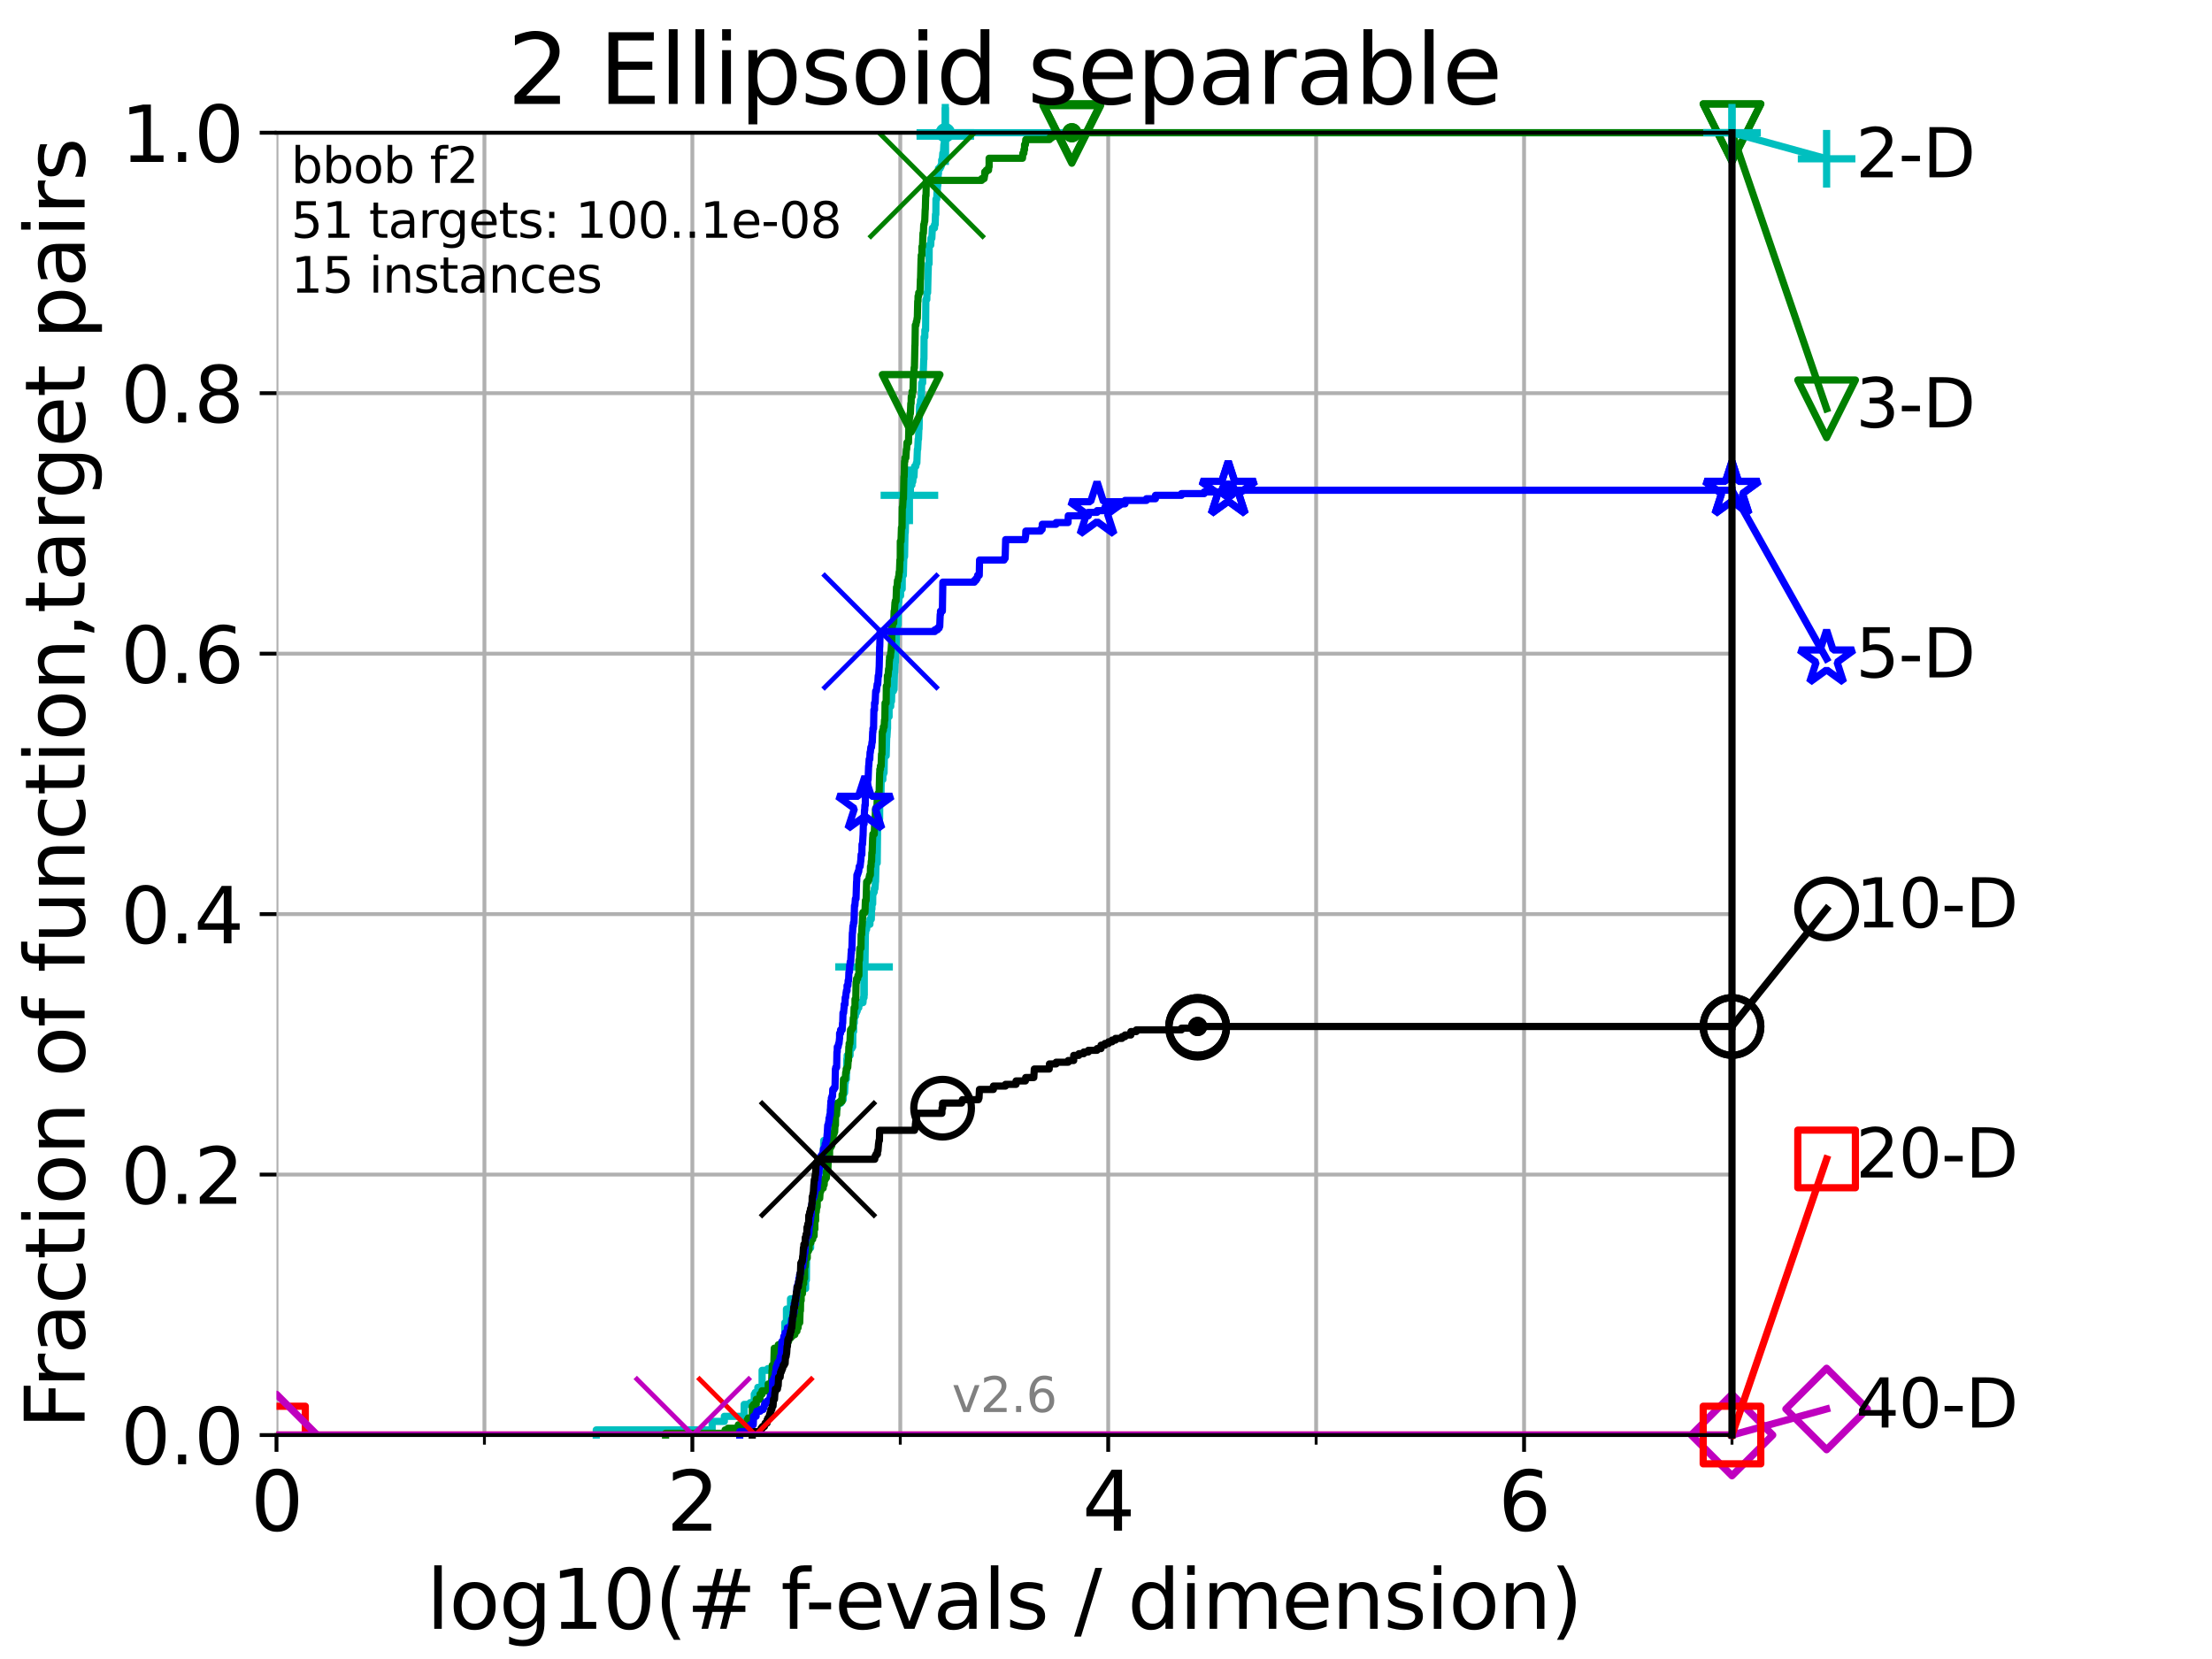 <?xml version="1.0" encoding="utf-8" standalone="no"?>
<!DOCTYPE svg PUBLIC "-//W3C//DTD SVG 1.1//EN"
  "http://www.w3.org/Graphics/SVG/1.1/DTD/svg11.dtd">
<svg height="345.6pt" version="1.1" viewBox="0 0 460.8 345.6" width="460.8pt" xmlns="http://www.w3.org/2000/svg" xmlns:xlink="http://www.w3.org/1999/xlink">
 <defs>
  <style type="text/css">*{stroke-linecap:butt;stroke-linejoin:round;}</style>
 </defs>
 <g id="figure_1">
  <g id="patch_1">
   <path d="M 0 345.6 
L 460.8 345.6 
L 460.8 0 
L 0 0 
z
" style="fill:#ffffff;"/>
  </g>
  <g id="axes_1">
   <g id="patch_2">
    <path d="M 57.6 298.944 
L 360.806 298.944 
L 360.806 27.648 
L 57.6 27.648 
z
" style="fill:#ffffff;"/>
   </g>
   <g id="matplotlib.axis_1">
    <g id="xtick_1">
     <g id="line2d_1">
      <path clip-path="url(#p04b478cebf)" d="M 57.6 298.944 
L 57.6 27.648 
" style="fill:none;stroke:#b0b0b0;stroke-linecap:square;stroke-width:0.8;"/>
     </g>
     <g id="line2d_2">
      <defs>
       <path d="M 0 0 
L 0 3.5 
" id="maae951b753" style="stroke:#000000;stroke-width:0.8;"/>
      </defs>
      <g>
       <use style="stroke:#000000;stroke-width:0.8;" x="57.6" xlink:href="#maae951b753" y="298.944"/>
      </g>
     </g>
     <g id="text_1">
      <!-- 0 -->
      <g transform="translate(52.192 318.861)scale(0.17 -0.17)">
       <defs>
        <path d="M 2034 4250 
Q 1547 4250 1301 3770 
Q 1056 3291 1056 2328 
Q 1056 1369 1301 889 
Q 1547 409 2034 409 
Q 2525 409 2770 889 
Q 3016 1369 3016 2328 
Q 3016 3291 2770 3770 
Q 2525 4250 2034 4250 
z
M 2034 4750 
Q 2819 4750 3233 4129 
Q 3647 3509 3647 2328 
Q 3647 1150 3233 529 
Q 2819 -91 2034 -91 
Q 1250 -91 836 529 
Q 422 1150 422 2328 
Q 422 3509 836 4129 
Q 1250 4750 2034 4750 
z
" id="DejaVuSans-30" transform="scale(0.016)"/>
       </defs>
       <use xlink:href="#DejaVuSans-30"/>
      </g>
     </g>
    </g>
    <g id="xtick_2">
     <g id="line2d_3">
      <path clip-path="url(#p04b478cebf)" d="M 144.23 298.944 
L 144.23 27.648 
" style="fill:none;stroke:#b0b0b0;stroke-linecap:square;stroke-width:0.8;"/>
     </g>
     <g id="line2d_4">
      <g>
       <use style="stroke:#000000;stroke-width:0.8;" x="144.23" xlink:href="#maae951b753" y="298.944"/>
      </g>
     </g>
     <g id="text_2">
      <!-- 2 -->
      <g transform="translate(138.822 318.861)scale(0.17 -0.17)">
       <defs>
        <path d="M 1228 531 
L 3431 531 
L 3431 0 
L 469 0 
L 469 531 
Q 828 903 1448 1529 
Q 2069 2156 2228 2338 
Q 2531 2678 2651 2914 
Q 2772 3150 2772 3378 
Q 2772 3750 2511 3984 
Q 2250 4219 1831 4219 
Q 1534 4219 1204 4116 
Q 875 4013 500 3803 
L 500 4441 
Q 881 4594 1212 4672 
Q 1544 4750 1819 4750 
Q 2544 4750 2975 4387 
Q 3406 4025 3406 3419 
Q 3406 3131 3298 2873 
Q 3191 2616 2906 2266 
Q 2828 2175 2409 1742 
Q 1991 1309 1228 531 
z
" id="DejaVuSans-32" transform="scale(0.016)"/>
       </defs>
       <use xlink:href="#DejaVuSans-32"/>
      </g>
     </g>
    </g>
    <g id="xtick_3">
     <g id="line2d_5">
      <path clip-path="url(#p04b478cebf)" d="M 230.861 298.944 
L 230.861 27.648 
" style="fill:none;stroke:#b0b0b0;stroke-linecap:square;stroke-width:0.8;"/>
     </g>
     <g id="line2d_6">
      <g>
       <use style="stroke:#000000;stroke-width:0.8;" x="230.861" xlink:href="#maae951b753" y="298.944"/>
      </g>
     </g>
     <g id="text_3">
      <!-- 4 -->
      <g transform="translate(225.453 318.861)scale(0.17 -0.17)">
       <defs>
        <path d="M 2419 4116 
L 825 1625 
L 2419 1625 
L 2419 4116 
z
M 2253 4666 
L 3047 4666 
L 3047 1625 
L 3713 1625 
L 3713 1100 
L 3047 1100 
L 3047 0 
L 2419 0 
L 2419 1100 
L 313 1100 
L 313 1709 
L 2253 4666 
z
" id="DejaVuSans-34" transform="scale(0.016)"/>
       </defs>
       <use xlink:href="#DejaVuSans-34"/>
      </g>
     </g>
    </g>
    <g id="xtick_4">
     <g id="line2d_7">
      <path clip-path="url(#p04b478cebf)" d="M 317.491 298.944 
L 317.491 27.648 
" style="fill:none;stroke:#b0b0b0;stroke-linecap:square;stroke-width:0.8;"/>
     </g>
     <g id="line2d_8">
      <g>
       <use style="stroke:#000000;stroke-width:0.8;" x="317.491" xlink:href="#maae951b753" y="298.944"/>
      </g>
     </g>
     <g id="text_4">
      <!-- 6 -->
      <g transform="translate(312.083 318.861)scale(0.17 -0.17)">
       <defs>
        <path d="M 2113 2584 
Q 1688 2584 1439 2293 
Q 1191 2003 1191 1497 
Q 1191 994 1439 701 
Q 1688 409 2113 409 
Q 2538 409 2786 701 
Q 3034 994 3034 1497 
Q 3034 2003 2786 2293 
Q 2538 2584 2113 2584 
z
M 3366 4563 
L 3366 3988 
Q 3128 4100 2886 4159 
Q 2644 4219 2406 4219 
Q 1781 4219 1451 3797 
Q 1122 3375 1075 2522 
Q 1259 2794 1537 2939 
Q 1816 3084 2150 3084 
Q 2853 3084 3261 2657 
Q 3669 2231 3669 1497 
Q 3669 778 3244 343 
Q 2819 -91 2113 -91 
Q 1303 -91 875 529 
Q 447 1150 447 2328 
Q 447 3434 972 4092 
Q 1497 4750 2381 4750 
Q 2619 4750 2861 4703 
Q 3103 4656 3366 4563 
z
" id="DejaVuSans-36" transform="scale(0.016)"/>
       </defs>
       <use xlink:href="#DejaVuSans-36"/>
      </g>
     </g>
    </g>
    <g id="xtick_5">
     <g id="line2d_9">
      <path clip-path="url(#p04b478cebf)" d="M 100.915 298.944 
L 100.915 27.648 
" style="fill:none;stroke:#b0b0b0;stroke-linecap:square;stroke-width:0.8;"/>
     </g>
     <g id="line2d_10">
      <defs>
       <path d="M 0 0 
L 0 2 
" id="m82d9fca9ae" style="stroke:#000000;stroke-width:0.6;"/>
      </defs>
      <g>
       <use style="stroke:#000000;stroke-width:0.6;" x="100.915" xlink:href="#m82d9fca9ae" y="298.944"/>
      </g>
     </g>
    </g>
    <g id="xtick_6">
     <g id="line2d_11">
      <path clip-path="url(#p04b478cebf)" d="M 187.546 298.944 
L 187.546 27.648 
" style="fill:none;stroke:#b0b0b0;stroke-linecap:square;stroke-width:0.8;"/>
     </g>
     <g id="line2d_12">
      <g>
       <use style="stroke:#000000;stroke-width:0.6;" x="187.546" xlink:href="#m82d9fca9ae" y="298.944"/>
      </g>
     </g>
    </g>
    <g id="xtick_7">
     <g id="line2d_13">
      <path clip-path="url(#p04b478cebf)" d="M 274.176 298.944 
L 274.176 27.648 
" style="fill:none;stroke:#b0b0b0;stroke-linecap:square;stroke-width:0.8;"/>
     </g>
     <g id="line2d_14">
      <g>
       <use style="stroke:#000000;stroke-width:0.6;" x="274.176" xlink:href="#m82d9fca9ae" y="298.944"/>
      </g>
     </g>
    </g>
    <g id="xtick_8">
     <g id="line2d_15">
      <path clip-path="url(#p04b478cebf)" d="M 360.806 298.944 
L 360.806 27.648 
" style="fill:none;stroke:#b0b0b0;stroke-linecap:square;stroke-width:0.8;"/>
     </g>
     <g id="line2d_16">
      <g>
       <use style="stroke:#000000;stroke-width:0.6;" x="360.806" xlink:href="#m82d9fca9ae" y="298.944"/>
      </g>
     </g>
    </g>
    <g id="text_5">
     <!-- log10(# f-evals / dimension) -->
     <g transform="translate(88.823 339.314)scale(0.17 -0.17)">
      <defs>
       <path d="M 603 4863 
L 1178 4863 
L 1178 0 
L 603 0 
L 603 4863 
z
" id="DejaVuSans-6c" transform="scale(0.016)"/>
       <path d="M 1959 3097 
Q 1497 3097 1228 2736 
Q 959 2375 959 1747 
Q 959 1119 1226 758 
Q 1494 397 1959 397 
Q 2419 397 2687 759 
Q 2956 1122 2956 1747 
Q 2956 2369 2687 2733 
Q 2419 3097 1959 3097 
z
M 1959 3584 
Q 2709 3584 3137 3096 
Q 3566 2609 3566 1747 
Q 3566 888 3137 398 
Q 2709 -91 1959 -91 
Q 1206 -91 779 398 
Q 353 888 353 1747 
Q 353 2609 779 3096 
Q 1206 3584 1959 3584 
z
" id="DejaVuSans-6f" transform="scale(0.016)"/>
       <path d="M 2906 1791 
Q 2906 2416 2648 2759 
Q 2391 3103 1925 3103 
Q 1463 3103 1205 2759 
Q 947 2416 947 1791 
Q 947 1169 1205 825 
Q 1463 481 1925 481 
Q 2391 481 2648 825 
Q 2906 1169 2906 1791 
z
M 3481 434 
Q 3481 -459 3084 -895 
Q 2688 -1331 1869 -1331 
Q 1566 -1331 1297 -1286 
Q 1028 -1241 775 -1147 
L 775 -588 
Q 1028 -725 1275 -790 
Q 1522 -856 1778 -856 
Q 2344 -856 2625 -561 
Q 2906 -266 2906 331 
L 2906 616 
Q 2728 306 2450 153 
Q 2172 0 1784 0 
Q 1141 0 747 490 
Q 353 981 353 1791 
Q 353 2603 747 3093 
Q 1141 3584 1784 3584 
Q 2172 3584 2450 3431 
Q 2728 3278 2906 2969 
L 2906 3500 
L 3481 3500 
L 3481 434 
z
" id="DejaVuSans-67" transform="scale(0.016)"/>
       <path d="M 794 531 
L 1825 531 
L 1825 4091 
L 703 3866 
L 703 4441 
L 1819 4666 
L 2450 4666 
L 2450 531 
L 3481 531 
L 3481 0 
L 794 0 
L 794 531 
z
" id="DejaVuSans-31" transform="scale(0.016)"/>
       <path d="M 1984 4856 
Q 1566 4138 1362 3434 
Q 1159 2731 1159 2009 
Q 1159 1288 1364 580 
Q 1569 -128 1984 -844 
L 1484 -844 
Q 1016 -109 783 600 
Q 550 1309 550 2009 
Q 550 2706 781 3412 
Q 1013 4119 1484 4856 
L 1984 4856 
z
" id="DejaVuSans-28" transform="scale(0.016)"/>
       <path d="M 3272 2816 
L 2363 2816 
L 2100 1772 
L 3016 1772 
L 3272 2816 
z
M 2803 4594 
L 2478 3297 
L 3391 3297 
L 3719 4594 
L 4219 4594 
L 3897 3297 
L 4872 3297 
L 4872 2816 
L 3775 2816 
L 3519 1772 
L 4513 1772 
L 4513 1294 
L 3397 1294 
L 3072 0 
L 2572 0 
L 2894 1294 
L 1978 1294 
L 1656 0 
L 1153 0 
L 1478 1294 
L 494 1294 
L 494 1772 
L 1594 1772 
L 1856 2816 
L 850 2816 
L 850 3297 
L 1978 3297 
L 2297 4594 
L 2803 4594 
z
" id="DejaVuSans-23" transform="scale(0.016)"/>
       <path id="DejaVuSans-20" transform="scale(0.016)"/>
       <path d="M 2375 4863 
L 2375 4384 
L 1825 4384 
Q 1516 4384 1395 4259 
Q 1275 4134 1275 3809 
L 1275 3500 
L 2222 3500 
L 2222 3053 
L 1275 3053 
L 1275 0 
L 697 0 
L 697 3053 
L 147 3053 
L 147 3500 
L 697 3500 
L 697 3744 
Q 697 4328 969 4595 
Q 1241 4863 1831 4863 
L 2375 4863 
z
" id="DejaVuSans-66" transform="scale(0.016)"/>
       <path d="M 313 2009 
L 1997 2009 
L 1997 1497 
L 313 1497 
L 313 2009 
z
" id="DejaVuSans-2d" transform="scale(0.016)"/>
       <path d="M 3597 1894 
L 3597 1613 
L 953 1613 
Q 991 1019 1311 708 
Q 1631 397 2203 397 
Q 2534 397 2845 478 
Q 3156 559 3463 722 
L 3463 178 
Q 3153 47 2828 -22 
Q 2503 -91 2169 -91 
Q 1331 -91 842 396 
Q 353 884 353 1716 
Q 353 2575 817 3079 
Q 1281 3584 2069 3584 
Q 2775 3584 3186 3129 
Q 3597 2675 3597 1894 
z
M 3022 2063 
Q 3016 2534 2758 2815 
Q 2500 3097 2075 3097 
Q 1594 3097 1305 2825 
Q 1016 2553 972 2059 
L 3022 2063 
z
" id="DejaVuSans-65" transform="scale(0.016)"/>
       <path d="M 191 3500 
L 800 3500 
L 1894 563 
L 2988 3500 
L 3597 3500 
L 2284 0 
L 1503 0 
L 191 3500 
z
" id="DejaVuSans-76" transform="scale(0.016)"/>
       <path d="M 2194 1759 
Q 1497 1759 1228 1600 
Q 959 1441 959 1056 
Q 959 750 1161 570 
Q 1363 391 1709 391 
Q 2188 391 2477 730 
Q 2766 1069 2766 1631 
L 2766 1759 
L 2194 1759 
z
M 3341 1997 
L 3341 0 
L 2766 0 
L 2766 531 
Q 2569 213 2275 61 
Q 1981 -91 1556 -91 
Q 1019 -91 701 211 
Q 384 513 384 1019 
Q 384 1609 779 1909 
Q 1175 2209 1959 2209 
L 2766 2209 
L 2766 2266 
Q 2766 2663 2505 2880 
Q 2244 3097 1772 3097 
Q 1472 3097 1187 3025 
Q 903 2953 641 2809 
L 641 3341 
Q 956 3463 1253 3523 
Q 1550 3584 1831 3584 
Q 2591 3584 2966 3190 
Q 3341 2797 3341 1997 
z
" id="DejaVuSans-61" transform="scale(0.016)"/>
       <path d="M 2834 3397 
L 2834 2853 
Q 2591 2978 2328 3040 
Q 2066 3103 1784 3103 
Q 1356 3103 1142 2972 
Q 928 2841 928 2578 
Q 928 2378 1081 2264 
Q 1234 2150 1697 2047 
L 1894 2003 
Q 2506 1872 2764 1633 
Q 3022 1394 3022 966 
Q 3022 478 2636 193 
Q 2250 -91 1575 -91 
Q 1294 -91 989 -36 
Q 684 19 347 128 
L 347 722 
Q 666 556 975 473 
Q 1284 391 1588 391 
Q 1994 391 2212 530 
Q 2431 669 2431 922 
Q 2431 1156 2273 1281 
Q 2116 1406 1581 1522 
L 1381 1569 
Q 847 1681 609 1914 
Q 372 2147 372 2553 
Q 372 3047 722 3315 
Q 1072 3584 1716 3584 
Q 2034 3584 2315 3537 
Q 2597 3491 2834 3397 
z
" id="DejaVuSans-73" transform="scale(0.016)"/>
       <path d="M 1625 4666 
L 2156 4666 
L 531 -594 
L 0 -594 
L 1625 4666 
z
" id="DejaVuSans-2f" transform="scale(0.016)"/>
       <path d="M 2906 2969 
L 2906 4863 
L 3481 4863 
L 3481 0 
L 2906 0 
L 2906 525 
Q 2725 213 2448 61 
Q 2172 -91 1784 -91 
Q 1150 -91 751 415 
Q 353 922 353 1747 
Q 353 2572 751 3078 
Q 1150 3584 1784 3584 
Q 2172 3584 2448 3432 
Q 2725 3281 2906 2969 
z
M 947 1747 
Q 947 1113 1208 752 
Q 1469 391 1925 391 
Q 2381 391 2643 752 
Q 2906 1113 2906 1747 
Q 2906 2381 2643 2742 
Q 2381 3103 1925 3103 
Q 1469 3103 1208 2742 
Q 947 2381 947 1747 
z
" id="DejaVuSans-64" transform="scale(0.016)"/>
       <path d="M 603 3500 
L 1178 3500 
L 1178 0 
L 603 0 
L 603 3500 
z
M 603 4863 
L 1178 4863 
L 1178 4134 
L 603 4134 
L 603 4863 
z
" id="DejaVuSans-69" transform="scale(0.016)"/>
       <path d="M 3328 2828 
Q 3544 3216 3844 3400 
Q 4144 3584 4550 3584 
Q 5097 3584 5394 3201 
Q 5691 2819 5691 2113 
L 5691 0 
L 5113 0 
L 5113 2094 
Q 5113 2597 4934 2840 
Q 4756 3084 4391 3084 
Q 3944 3084 3684 2787 
Q 3425 2491 3425 1978 
L 3425 0 
L 2847 0 
L 2847 2094 
Q 2847 2600 2669 2842 
Q 2491 3084 2119 3084 
Q 1678 3084 1418 2786 
Q 1159 2488 1159 1978 
L 1159 0 
L 581 0 
L 581 3500 
L 1159 3500 
L 1159 2956 
Q 1356 3278 1631 3431 
Q 1906 3584 2284 3584 
Q 2666 3584 2933 3390 
Q 3200 3197 3328 2828 
z
" id="DejaVuSans-6d" transform="scale(0.016)"/>
       <path d="M 3513 2113 
L 3513 0 
L 2938 0 
L 2938 2094 
Q 2938 2591 2744 2837 
Q 2550 3084 2163 3084 
Q 1697 3084 1428 2787 
Q 1159 2491 1159 1978 
L 1159 0 
L 581 0 
L 581 3500 
L 1159 3500 
L 1159 2956 
Q 1366 3272 1645 3428 
Q 1925 3584 2291 3584 
Q 2894 3584 3203 3211 
Q 3513 2838 3513 2113 
z
" id="DejaVuSans-6e" transform="scale(0.016)"/>
       <path d="M 513 4856 
L 1013 4856 
Q 1481 4119 1714 3412 
Q 1947 2706 1947 2009 
Q 1947 1309 1714 600 
Q 1481 -109 1013 -844 
L 513 -844 
Q 928 -128 1133 580 
Q 1338 1288 1338 2009 
Q 1338 2731 1133 3434 
Q 928 4138 513 4856 
z
" id="DejaVuSans-29" transform="scale(0.016)"/>
      </defs>
      <use xlink:href="#DejaVuSans-6c"/>
      <use x="27.783" xlink:href="#DejaVuSans-6f"/>
      <use x="88.965" xlink:href="#DejaVuSans-67"/>
      <use x="152.441" xlink:href="#DejaVuSans-31"/>
      <use x="216.064" xlink:href="#DejaVuSans-30"/>
      <use x="279.688" xlink:href="#DejaVuSans-28"/>
      <use x="318.701" xlink:href="#DejaVuSans-23"/>
      <use x="402.49" xlink:href="#DejaVuSans-20"/>
      <use x="434.277" xlink:href="#DejaVuSans-66"/>
      <use x="463.982" xlink:href="#DejaVuSans-2d"/>
      <use x="500.066" xlink:href="#DejaVuSans-65"/>
      <use x="561.59" xlink:href="#DejaVuSans-76"/>
      <use x="620.77" xlink:href="#DejaVuSans-61"/>
      <use x="682.049" xlink:href="#DejaVuSans-6c"/>
      <use x="709.832" xlink:href="#DejaVuSans-73"/>
      <use x="761.932" xlink:href="#DejaVuSans-20"/>
      <use x="793.719" xlink:href="#DejaVuSans-2f"/>
      <use x="827.41" xlink:href="#DejaVuSans-20"/>
      <use x="859.197" xlink:href="#DejaVuSans-64"/>
      <use x="922.674" xlink:href="#DejaVuSans-69"/>
      <use x="950.457" xlink:href="#DejaVuSans-6d"/>
      <use x="1047.869" xlink:href="#DejaVuSans-65"/>
      <use x="1109.393" xlink:href="#DejaVuSans-6e"/>
      <use x="1172.771" xlink:href="#DejaVuSans-73"/>
      <use x="1224.871" xlink:href="#DejaVuSans-69"/>
      <use x="1252.654" xlink:href="#DejaVuSans-6f"/>
      <use x="1313.836" xlink:href="#DejaVuSans-6e"/>
      <use x="1377.215" xlink:href="#DejaVuSans-29"/>
     </g>
    </g>
   </g>
   <g id="matplotlib.axis_2">
    <g id="ytick_1">
     <g id="line2d_17">
      <path clip-path="url(#p04b478cebf)" d="M 57.6 298.944 
L 360.806 298.944 
" style="fill:none;stroke:#b0b0b0;stroke-linecap:square;stroke-width:0.8;"/>
     </g>
     <g id="line2d_18">
      <defs>
       <path d="M 0 0 
L -3.5 0 
" id="meb59ca5308" style="stroke:#000000;stroke-width:0.8;"/>
      </defs>
      <g>
       <use style="stroke:#000000;stroke-width:0.8;" x="57.6" xlink:href="#meb59ca5308" y="298.944"/>
      </g>
     </g>
     <g id="text_6">
      <!-- 0.0 -->
      <g transform="translate(25.155 305.023)scale(0.16 -0.16)">
       <defs>
        <path d="M 684 794 
L 1344 794 
L 1344 0 
L 684 0 
L 684 794 
z
" id="DejaVuSans-2e" transform="scale(0.016)"/>
       </defs>
       <use xlink:href="#DejaVuSans-30"/>
       <use x="63.623" xlink:href="#DejaVuSans-2e"/>
       <use x="95.41" xlink:href="#DejaVuSans-30"/>
      </g>
     </g>
    </g>
    <g id="ytick_2">
     <g id="line2d_19">
      <path clip-path="url(#p04b478cebf)" d="M 57.6 244.685 
L 360.806 244.685 
" style="fill:none;stroke:#b0b0b0;stroke-linecap:square;stroke-width:0.8;"/>
     </g>
     <g id="line2d_20">
      <g>
       <use style="stroke:#000000;stroke-width:0.8;" x="57.6" xlink:href="#meb59ca5308" y="244.685"/>
      </g>
     </g>
     <g id="text_7">
      <!-- 0.2 -->
      <g transform="translate(25.155 250.764)scale(0.16 -0.16)">
       <use xlink:href="#DejaVuSans-30"/>
       <use x="63.623" xlink:href="#DejaVuSans-2e"/>
       <use x="95.41" xlink:href="#DejaVuSans-32"/>
      </g>
     </g>
    </g>
    <g id="ytick_3">
     <g id="line2d_21">
      <path clip-path="url(#p04b478cebf)" d="M 57.6 190.426 
L 360.806 190.426 
" style="fill:none;stroke:#b0b0b0;stroke-linecap:square;stroke-width:0.8;"/>
     </g>
     <g id="line2d_22">
      <g>
       <use style="stroke:#000000;stroke-width:0.8;" x="57.6" xlink:href="#meb59ca5308" y="190.426"/>
      </g>
     </g>
     <g id="text_8">
      <!-- 0.4 -->
      <g transform="translate(25.155 196.504)scale(0.16 -0.16)">
       <use xlink:href="#DejaVuSans-30"/>
       <use x="63.623" xlink:href="#DejaVuSans-2e"/>
       <use x="95.41" xlink:href="#DejaVuSans-34"/>
      </g>
     </g>
    </g>
    <g id="ytick_4">
     <g id="line2d_23">
      <path clip-path="url(#p04b478cebf)" d="M 57.6 136.166 
L 360.806 136.166 
" style="fill:none;stroke:#b0b0b0;stroke-linecap:square;stroke-width:0.8;"/>
     </g>
     <g id="line2d_24">
      <g>
       <use style="stroke:#000000;stroke-width:0.8;" x="57.6" xlink:href="#meb59ca5308" y="136.166"/>
      </g>
     </g>
     <g id="text_9">
      <!-- 0.6 -->
      <g transform="translate(25.155 142.245)scale(0.16 -0.16)">
       <use xlink:href="#DejaVuSans-30"/>
       <use x="63.623" xlink:href="#DejaVuSans-2e"/>
       <use x="95.41" xlink:href="#DejaVuSans-36"/>
      </g>
     </g>
    </g>
    <g id="ytick_5">
     <g id="line2d_25">
      <path clip-path="url(#p04b478cebf)" d="M 57.6 81.907 
L 360.806 81.907 
" style="fill:none;stroke:#b0b0b0;stroke-linecap:square;stroke-width:0.8;"/>
     </g>
     <g id="line2d_26">
      <g>
       <use style="stroke:#000000;stroke-width:0.8;" x="57.6" xlink:href="#meb59ca5308" y="81.907"/>
      </g>
     </g>
     <g id="text_10">
      <!-- 0.8 -->
      <g transform="translate(25.155 87.986)scale(0.16 -0.16)">
       <defs>
        <path d="M 2034 2216 
Q 1584 2216 1326 1975 
Q 1069 1734 1069 1313 
Q 1069 891 1326 650 
Q 1584 409 2034 409 
Q 2484 409 2743 651 
Q 3003 894 3003 1313 
Q 3003 1734 2745 1975 
Q 2488 2216 2034 2216 
z
M 1403 2484 
Q 997 2584 770 2862 
Q 544 3141 544 3541 
Q 544 4100 942 4425 
Q 1341 4750 2034 4750 
Q 2731 4750 3128 4425 
Q 3525 4100 3525 3541 
Q 3525 3141 3298 2862 
Q 3072 2584 2669 2484 
Q 3125 2378 3379 2068 
Q 3634 1759 3634 1313 
Q 3634 634 3220 271 
Q 2806 -91 2034 -91 
Q 1263 -91 848 271 
Q 434 634 434 1313 
Q 434 1759 690 2068 
Q 947 2378 1403 2484 
z
M 1172 3481 
Q 1172 3119 1398 2916 
Q 1625 2713 2034 2713 
Q 2441 2713 2670 2916 
Q 2900 3119 2900 3481 
Q 2900 3844 2670 4047 
Q 2441 4250 2034 4250 
Q 1625 4250 1398 4047 
Q 1172 3844 1172 3481 
z
" id="DejaVuSans-38" transform="scale(0.016)"/>
       </defs>
       <use xlink:href="#DejaVuSans-30"/>
       <use x="63.623" xlink:href="#DejaVuSans-2e"/>
       <use x="95.41" xlink:href="#DejaVuSans-38"/>
      </g>
     </g>
    </g>
    <g id="ytick_6">
     <g id="line2d_27">
      <path clip-path="url(#p04b478cebf)" d="M 57.6 27.648 
L 360.806 27.648 
" style="fill:none;stroke:#b0b0b0;stroke-linecap:square;stroke-width:0.8;"/>
     </g>
     <g id="line2d_28">
      <g>
       <use style="stroke:#000000;stroke-width:0.8;" x="57.6" xlink:href="#meb59ca5308" y="27.648"/>
      </g>
     </g>
     <g id="text_11">
      <!-- 1.0 -->
      <g transform="translate(25.155 33.727)scale(0.16 -0.16)">
       <use xlink:href="#DejaVuSans-31"/>
       <use x="63.623" xlink:href="#DejaVuSans-2e"/>
       <use x="95.41" xlink:href="#DejaVuSans-30"/>
      </g>
     </g>
    </g>
    <g id="text_12">
     <!-- Fraction of function,target pairs -->
     <g transform="translate(17.62 297.681)rotate(-90)scale(0.17 -0.17)">
      <defs>
       <path d="M 628 4666 
L 3309 4666 
L 3309 4134 
L 1259 4134 
L 1259 2759 
L 3109 2759 
L 3109 2228 
L 1259 2228 
L 1259 0 
L 628 0 
L 628 4666 
z
" id="DejaVuSans-46" transform="scale(0.016)"/>
       <path d="M 2631 2963 
Q 2534 3019 2420 3045 
Q 2306 3072 2169 3072 
Q 1681 3072 1420 2755 
Q 1159 2438 1159 1844 
L 1159 0 
L 581 0 
L 581 3500 
L 1159 3500 
L 1159 2956 
Q 1341 3275 1631 3429 
Q 1922 3584 2338 3584 
Q 2397 3584 2469 3576 
Q 2541 3569 2628 3553 
L 2631 2963 
z
" id="DejaVuSans-72" transform="scale(0.016)"/>
       <path d="M 3122 3366 
L 3122 2828 
Q 2878 2963 2633 3030 
Q 2388 3097 2138 3097 
Q 1578 3097 1268 2742 
Q 959 2388 959 1747 
Q 959 1106 1268 751 
Q 1578 397 2138 397 
Q 2388 397 2633 464 
Q 2878 531 3122 666 
L 3122 134 
Q 2881 22 2623 -34 
Q 2366 -91 2075 -91 
Q 1284 -91 818 406 
Q 353 903 353 1747 
Q 353 2603 823 3093 
Q 1294 3584 2113 3584 
Q 2378 3584 2631 3529 
Q 2884 3475 3122 3366 
z
" id="DejaVuSans-63" transform="scale(0.016)"/>
       <path d="M 1172 4494 
L 1172 3500 
L 2356 3500 
L 2356 3053 
L 1172 3053 
L 1172 1153 
Q 1172 725 1289 603 
Q 1406 481 1766 481 
L 2356 481 
L 2356 0 
L 1766 0 
Q 1100 0 847 248 
Q 594 497 594 1153 
L 594 3053 
L 172 3053 
L 172 3500 
L 594 3500 
L 594 4494 
L 1172 4494 
z
" id="DejaVuSans-74" transform="scale(0.016)"/>
       <path d="M 544 1381 
L 544 3500 
L 1119 3500 
L 1119 1403 
Q 1119 906 1312 657 
Q 1506 409 1894 409 
Q 2359 409 2629 706 
Q 2900 1003 2900 1516 
L 2900 3500 
L 3475 3500 
L 3475 0 
L 2900 0 
L 2900 538 
Q 2691 219 2414 64 
Q 2138 -91 1772 -91 
Q 1169 -91 856 284 
Q 544 659 544 1381 
z
M 1991 3584 
L 1991 3584 
z
" id="DejaVuSans-75" transform="scale(0.016)"/>
       <path d="M 750 794 
L 1409 794 
L 1409 256 
L 897 -744 
L 494 -744 
L 750 256 
L 750 794 
z
" id="DejaVuSans-2c" transform="scale(0.016)"/>
       <path d="M 1159 525 
L 1159 -1331 
L 581 -1331 
L 581 3500 
L 1159 3500 
L 1159 2969 
Q 1341 3281 1617 3432 
Q 1894 3584 2278 3584 
Q 2916 3584 3314 3078 
Q 3713 2572 3713 1747 
Q 3713 922 3314 415 
Q 2916 -91 2278 -91 
Q 1894 -91 1617 61 
Q 1341 213 1159 525 
z
M 3116 1747 
Q 3116 2381 2855 2742 
Q 2594 3103 2138 3103 
Q 1681 3103 1420 2742 
Q 1159 2381 1159 1747 
Q 1159 1113 1420 752 
Q 1681 391 2138 391 
Q 2594 391 2855 752 
Q 3116 1113 3116 1747 
z
" id="DejaVuSans-70" transform="scale(0.016)"/>
      </defs>
      <use xlink:href="#DejaVuSans-46"/>
      <use x="50.27" xlink:href="#DejaVuSans-72"/>
      <use x="91.383" xlink:href="#DejaVuSans-61"/>
      <use x="152.662" xlink:href="#DejaVuSans-63"/>
      <use x="207.643" xlink:href="#DejaVuSans-74"/>
      <use x="246.852" xlink:href="#DejaVuSans-69"/>
      <use x="274.635" xlink:href="#DejaVuSans-6f"/>
      <use x="335.816" xlink:href="#DejaVuSans-6e"/>
      <use x="399.195" xlink:href="#DejaVuSans-20"/>
      <use x="430.982" xlink:href="#DejaVuSans-6f"/>
      <use x="492.164" xlink:href="#DejaVuSans-66"/>
      <use x="527.369" xlink:href="#DejaVuSans-20"/>
      <use x="559.156" xlink:href="#DejaVuSans-66"/>
      <use x="594.361" xlink:href="#DejaVuSans-75"/>
      <use x="657.74" xlink:href="#DejaVuSans-6e"/>
      <use x="721.119" xlink:href="#DejaVuSans-63"/>
      <use x="776.1" xlink:href="#DejaVuSans-74"/>
      <use x="815.309" xlink:href="#DejaVuSans-69"/>
      <use x="843.092" xlink:href="#DejaVuSans-6f"/>
      <use x="904.273" xlink:href="#DejaVuSans-6e"/>
      <use x="967.652" xlink:href="#DejaVuSans-2c"/>
      <use x="999.439" xlink:href="#DejaVuSans-74"/>
      <use x="1038.648" xlink:href="#DejaVuSans-61"/>
      <use x="1099.928" xlink:href="#DejaVuSans-72"/>
      <use x="1139.291" xlink:href="#DejaVuSans-67"/>
      <use x="1202.768" xlink:href="#DejaVuSans-65"/>
      <use x="1264.291" xlink:href="#DejaVuSans-74"/>
      <use x="1303.5" xlink:href="#DejaVuSans-20"/>
      <use x="1335.287" xlink:href="#DejaVuSans-70"/>
      <use x="1398.764" xlink:href="#DejaVuSans-61"/>
      <use x="1460.043" xlink:href="#DejaVuSans-69"/>
      <use x="1487.826" xlink:href="#DejaVuSans-72"/>
      <use x="1528.939" xlink:href="#DejaVuSans-73"/>
     </g>
    </g>
   </g>
   <g id="line2d_29">
    <defs>
     <path d="M 0 1.5 
C 0.398 1.5 0.779 1.342 1.061 1.061 
C 1.342 0.779 1.5 0.398 1.5 0 
C 1.5 -0.398 1.342 -0.779 1.061 -1.061 
C 0.779 -1.342 0.398 -1.5 0 -1.5 
C -0.398 -1.5 -0.779 -1.342 -1.061 -1.061 
C -1.342 -0.779 -1.5 -0.398 -1.5 0 
C -1.5 0.398 -1.342 0.779 -1.061 1.061 
C -0.779 1.342 -0.398 1.5 0 1.5 
z
" id="m0f26291ba7" style="stroke:#00bfbf;"/>
    </defs>
    <g>
     <use style="fill:#00bfbf;stroke:#00bfbf;" x="196.926" xlink:href="#m0f26291ba7" y="27.648"/>
     <use style="fill:#00bfbf;stroke:#00bfbf;" x="196.926" xlink:href="#m0f26291ba7" y="27.648"/>
    </g>
   </g>
   <g id="line2d_30">
    <path d="M 124.211 298.944 
L 124.211 297.88 
L 148.353 297.88 
L 148.353 296.107 
L 150.893 296.107 
L 150.893 295.043 
L 155.024 295.043 
L 155.024 292.561 
L 156.255 292.561 
L 156.255 292.206 
L 157.128 292.206 
L 157.128 290.433 
L 157.317 290.433 
L 157.317 290.078 
L 157.871 290.078 
L 157.871 289.014 
L 158.761 289.014 
L 158.761 285.468 
L 159.94 285.468 
L 159.94 285.113 
L 161.43 285.113 
L 161.505 283.34 
L 161.95 283.34 
L 162.023 280.858 
L 162.599 280.858 
L 162.599 280.148 
L 162.88 280.148 
L 162.88 279.794 
L 163.088 279.794 
L 163.088 279.439 
L 163.363 279.439 
L 163.363 278.73 
L 163.498 278.73 
L 163.498 275.538 
L 163.833 275.538 
L 163.833 272.701 
L 164.676 272.701 
L 164.676 270.573 
L 165.964 270.573 
L 165.964 270.219 
L 166.14 270.219 
L 166.14 269.155 
L 166.432 269.155 
L 166.432 268.8 
L 167.224 268.8 
L 167.224 268.445 
L 167.824 268.445 
L 167.824 266.672 
L 167.984 266.672 
L 168.037 260.289 
L 168.509 260.289 
L 168.509 259.934 
L 168.868 259.934 
L 168.868 257.452 
L 169.07 257.452 
L 169.07 257.097 
L 169.269 257.097 
L 169.369 256.033 
L 169.418 256.033 
L 169.418 253.905 
L 169.76 253.905 
L 169.857 248.586 
L 169.953 248.586 
L 169.953 246.813 
L 170.191 246.813 
L 170.191 245.749 
L 170.566 245.749 
L 170.612 243.976 
L 171.024 243.976 
L 171.024 242.912 
L 171.294 242.912 
L 171.294 241.848 
L 171.515 241.848 
L 171.603 237.592 
L 172.293 237.592 
L 172.293 237.237 
L 172.629 237.237 
L 172.712 232.982 
L 172.999 232.982 
L 172.999 231.209 
L 174.069 231.209 
L 174.069 230.854 
L 174.412 230.854 
L 174.412 229.79 
L 175.19 229.79 
L 175.298 229.081 
L 175.656 229.081 
L 175.691 227.662 
L 175.937 227.662 
L 176.041 225.534 
L 176.11 225.534 
L 176.11 224.825 
L 176.316 224.825 
L 176.419 220.57 
L 176.487 220.57 
L 176.487 219.86 
L 177.086 219.86 
L 177.086 218.442 
L 177.444 218.442 
L 177.444 218.087 
L 177.636 218.087 
L 177.668 214.895 
L 177.826 214.895 
L 177.826 213.122 
L 177.952 213.122 
L 177.952 211.704 
L 178.201 211.704 
L 178.201 210.994 
L 178.416 210.994 
L 178.416 210.64 
L 178.568 210.64 
L 178.598 209.931 
L 178.899 209.931 
L 178.899 209.221 
L 179.136 209.221 
L 179.136 208.867 
L 179.772 208.867 
L 179.857 207.803 
L 179.998 207.803 
L 179.998 201.419 
L 180.194 201.419 
L 180.277 194.327 
L 180.332 194.327 
L 180.332 193.617 
L 180.524 193.617 
L 180.633 192.553 
L 181.222 192.553 
L 181.222 191.49 
L 181.509 191.49 
L 181.561 189.362 
L 181.638 189.362 
L 181.638 188.298 
L 181.792 188.298 
L 181.818 186.17 
L 181.945 186.17 
L 181.945 185.815 
L 182.121 185.815 
L 182.121 185.106 
L 182.271 185.106 
L 182.371 183.688 
L 182.395 183.688 
L 182.494 179.787 
L 182.739 179.787 
L 182.835 170.921 
L 183.004 170.921 
L 183.004 170.566 
L 183.242 170.566 
L 183.265 165.601 
L 183.523 165.601 
L 183.57 162.409 
L 183.915 162.409 
L 183.915 161.346 
L 184.029 161.346 
L 184.029 160.991 
L 184.165 160.991 
L 184.232 157.445 
L 184.61 157.445 
L 184.719 153.544 
L 184.763 153.544 
L 184.872 151.77 
L 184.893 151.77 
L 184.893 149.288 
L 185.216 149.288 
L 185.216 147.16 
L 185.553 147.16 
L 185.553 146.096 
L 185.72 146.096 
L 185.782 143.968 
L 186.11 143.968 
L 186.11 143.614 
L 186.251 143.614 
L 186.332 140.067 
L 186.392 140.067 
L 186.471 137.94 
L 186.531 137.94 
L 186.551 134.748 
L 186.689 134.748 
L 186.729 131.556 
L 186.885 131.556 
L 186.963 130.138 
L 187.098 130.138 
L 187.137 125.527 
L 187.213 125.527 
L 187.309 124.109 
L 187.611 124.109 
L 187.611 122.69 
L 187.946 122.69 
L 187.964 119.853 
L 188.184 119.853 
L 188.274 116.307 
L 188.311 116.307 
L 188.311 115.952 
L 188.437 115.952 
L 188.526 110.987 
L 188.58 110.987 
L 188.686 107.086 
L 188.721 107.086 
L 188.721 106.377 
L 188.862 106.377 
L 188.862 104.958 
L 189.089 104.958 
L 189.089 104.249 
L 189.296 104.249 
L 189.296 103.54 
L 189.449 103.54 
L 189.449 103.185 
L 189.652 103.185 
L 189.652 101.058 
L 189.969 101.058 
L 189.969 100.348 
L 190.15 100.348 
L 190.232 99.284 
L 190.394 99.284 
L 190.491 97.511 
L 190.523 97.511 
L 190.523 97.157 
L 190.778 97.157 
L 190.889 96.447 
L 190.999 96.447 
L 191.108 93.61 
L 191.17 93.61 
L 191.279 91.482 
L 191.34 91.482 
L 191.417 89.355 
L 191.463 89.355 
L 191.554 84.744 
L 191.585 84.744 
L 191.585 84.39 
L 191.706 84.39 
L 191.766 83.326 
L 191.93 83.326 
L 192.005 79.779 
L 192.211 79.779 
L 192.226 77.652 
L 192.329 77.652 
L 192.43 74.814 
L 192.474 74.814 
L 192.503 70.204 
L 192.661 70.204 
L 192.661 68.786 
L 192.818 68.786 
L 192.875 62.402 
L 193.072 62.402 
L 193.086 60.984 
L 193.24 60.984 
L 193.351 56.373 
L 193.364 56.373 
L 193.392 54.955 
L 193.543 54.955 
L 193.57 51.054 
L 193.895 51.054 
L 193.936 49.635 
L 194.122 49.635 
L 194.228 47.508 
L 194.671 47.508 
L 194.671 46.798 
L 194.812 46.798 
L 194.876 44.67 
L 194.952 44.67 
L 194.978 41.479 
L 195.142 41.479 
L 195.204 39.706 
L 195.254 39.706 
L 195.304 38.642 
L 195.366 38.642 
L 195.441 36.159 
L 195.502 36.159 
L 195.502 35.095 
L 195.844 35.095 
L 195.844 34.741 
L 196.025 34.741 
L 196.025 34.386 
L 196.168 34.386 
L 196.168 33.322 
L 196.299 33.322 
L 196.405 31.904 
L 196.533 31.904 
L 196.627 30.13 
L 196.685 30.13 
L 196.685 29.776 
L 196.846 29.776 
L 196.926 27.648 
L 360.806 27.648 
L 360.806 27.648 
" style="fill:none;stroke:#00bfbf;stroke-linecap:square;stroke-width:1.5;"/>
   </g>
   <g id="line2d_31">
    <defs>
     <path d="M -6 0 
L 6 0 
M 0 6 
L 0 -6 
" id="m99d3e0be1b" style="stroke:#00bfbf;stroke-width:1.5;"/>
    </defs>
    <g>
     <use style="fill-opacity:0;stroke:#00bfbf;stroke-width:1.5;" x="179.998" xlink:href="#m99d3e0be1b" y="201.419"/>
     <use style="fill-opacity:0;stroke:#00bfbf;stroke-width:1.5;" x="189.449" xlink:href="#m99d3e0be1b" y="103.185"/>
     <use style="fill-opacity:0;stroke:#00bfbf;stroke-width:1.5;" x="196.926" xlink:href="#m99d3e0be1b" y="28.357"/>
     <use style="fill-opacity:0;stroke:#00bfbf;stroke-width:1.5;" x="196.926" xlink:href="#m99d3e0be1b" y="27.648"/>
     <use style="fill-opacity:0;stroke:#00bfbf;stroke-width:1.5;" x="360.806" xlink:href="#m99d3e0be1b" y="27.648"/>
    </g>
   </g>
   <g id="line2d_32">
    <path style="fill:none;stroke:#00bfbf;stroke-linecap:square;stroke-width:1.5;"/>
    <g/>
   </g>
   <g id="line2d_33">
    <defs>
     <path d="M 0 1.5 
C 0.398 1.5 0.779 1.342 1.061 1.061 
C 1.342 0.779 1.5 0.398 1.5 0 
C 1.5 -0.398 1.342 -0.779 1.061 -1.061 
C 0.779 -1.342 0.398 -1.5 0 -1.5 
C -0.398 -1.5 -0.779 -1.342 -1.061 -1.061 
C -1.342 -0.779 -1.5 -0.398 -1.5 0 
C -1.5 0.398 -1.342 0.779 -1.061 1.061 
C -0.779 1.342 -0.398 1.5 0 1.5 
z
" id="m9f3ffdac0f" style="stroke:#008000;"/>
    </defs>
    <g>
     <use style="fill:#008000;stroke:#008000;" x="223.279" xlink:href="#m9f3ffdac0f" y="27.648"/>
     <use style="fill:#008000;stroke:#008000;" x="223.279" xlink:href="#m9f3ffdac0f" y="27.648"/>
    </g>
   </g>
   <g id="line2d_34">
    <path d="M 138.651 298.944 
L 138.651 298.589 
L 151.046 298.589 
L 151.046 297.88 
L 151.648 297.88 
L 151.648 297.525 
L 153.802 297.525 
L 153.802 296.816 
L 155.322 296.816 
L 155.322 296.462 
L 155.667 296.462 
L 155.667 295.752 
L 155.871 295.752 
L 155.871 295.398 
L 156.729 295.398 
L 156.729 292.915 
L 156.985 292.915 
L 156.985 292.561 
L 157.55 292.561 
L 157.55 291.497 
L 158.336 291.497 
L 158.336 290.433 
L 158.746 290.433 
L 158.746 289.723 
L 160.035 289.723 
L 160.035 288.305 
L 160.725 288.305 
L 160.83 285.468 
L 160.881 285.468 
L 160.881 284.404 
L 161.189 284.404 
L 161.291 280.858 
L 162.133 280.858 
L 162.133 280.148 
L 162.705 280.148 
L 162.705 279.794 
L 163.123 279.794 
L 163.123 279.439 
L 164.281 279.439 
L 164.281 278.73 
L 164.708 278.73 
L 164.708 278.375 
L 165.043 278.375 
L 165.043 278.021 
L 165.574 278.021 
L 165.574 277.666 
L 165.695 277.666 
L 165.695 277.311 
L 166.013 277.311 
L 166.013 276.602 
L 166.248 276.602 
L 166.325 275.893 
L 166.364 275.893 
L 166.364 275.538 
L 166.595 275.538 
L 166.671 273.056 
L 166.747 273.056 
L 166.785 270.928 
L 166.898 270.928 
L 166.898 269.509 
L 167.159 269.509 
L 167.233 267.381 
L 167.417 267.381 
L 167.417 266.318 
L 167.599 266.318 
L 167.599 263.835 
L 167.743 263.835 
L 167.85 262.062 
L 168.169 262.062 
L 168.169 260.643 
L 168.414 260.643 
L 168.414 260.289 
L 168.552 260.289 
L 168.552 258.87 
L 168.927 258.87 
L 168.927 258.161 
L 169.294 258.161 
L 169.294 257.452 
L 169.59 257.452 
L 169.622 256.033 
L 169.752 256.033 
L 169.752 254.26 
L 169.913 254.26 
L 169.913 252.487 
L 170.04 252.487 
L 170.136 251.423 
L 170.23 251.423 
L 170.262 249.65 
L 170.758 249.65 
L 170.85 248.231 
L 170.971 248.231 
L 170.971 247.522 
L 171.479 247.522 
L 171.479 246.813 
L 171.684 246.813 
L 171.742 245.749 
L 171.915 245.749 
L 171.915 245.394 
L 172.144 245.394 
L 172.173 243.976 
L 172.455 243.976 
L 172.538 241.493 
L 172.677 241.493 
L 172.677 240.784 
L 172.815 240.784 
L 172.815 239.011 
L 173.087 239.011 
L 173.087 238.656 
L 173.276 238.656 
L 173.382 237.237 
L 173.542 237.237 
L 173.594 236.174 
L 173.752 236.174 
L 173.752 235.819 
L 173.882 235.819 
L 173.933 234.4 
L 174.037 234.4 
L 174.062 232.273 
L 174.267 232.273 
L 174.368 230.145 
L 174.494 230.145 
L 174.494 229.79 
L 174.989 229.79 
L 174.989 229.435 
L 175.424 229.435 
L 175.424 228.017 
L 175.614 228.017 
L 175.709 224.825 
L 176.081 224.825 
L 176.174 223.407 
L 176.288 223.407 
L 176.288 222.697 
L 176.47 222.697 
L 176.47 222.343 
L 176.605 222.343 
L 176.694 220.924 
L 176.761 220.924 
L 176.828 218.087 
L 176.894 218.087 
L 176.894 217.378 
L 177.048 217.378 
L 177.157 214.895 
L 177.179 214.895 
L 177.179 214.541 
L 177.417 214.541 
L 177.417 214.186 
L 177.652 214.186 
L 177.758 212.058 
L 177.863 212.058 
L 177.926 209.931 
L 178.113 209.931 
L 178.113 208.157 
L 178.278 208.157 
L 178.339 204.611 
L 178.441 204.611 
L 178.441 203.902 
L 178.664 203.902 
L 178.724 203.192 
L 178.924 203.192 
L 178.943 200.001 
L 179.042 200.001 
L 179.121 197.518 
L 179.355 197.518 
L 179.394 194.681 
L 179.49 194.681 
L 179.567 192.908 
L 179.605 192.908 
L 179.701 191.135 
L 179.72 191.135 
L 179.758 190.071 
L 180.189 190.071 
L 180.281 187.589 
L 180.429 187.589 
L 180.538 183.688 
L 180.827 183.688 
L 180.827 183.333 
L 181.005 183.333 
L 181.076 182.624 
L 181.147 182.624 
L 181.147 182.269 
L 181.305 182.269 
L 181.34 180.496 
L 181.444 180.496 
L 181.496 179.432 
L 181.565 179.432 
L 181.617 177.659 
L 181.685 177.659 
L 181.788 174.467 
L 181.805 174.467 
L 181.839 173.758 
L 182.125 173.758 
L 182.226 170.921 
L 182.292 170.921 
L 182.391 168.438 
L 182.572 168.438 
L 182.572 168.084 
L 182.686 168.084 
L 182.734 166.665 
L 182.799 166.665 
L 182.831 165.956 
L 182.944 165.956 
L 182.944 165.246 
L 183.135 165.246 
L 183.246 160.991 
L 183.277 160.991 
L 183.277 160.282 
L 183.403 160.282 
L 183.403 159.572 
L 183.558 159.572 
L 183.636 157.09 
L 183.728 157.09 
L 183.789 152.48 
L 183.881 152.48 
L 183.881 152.125 
L 184.018 152.125 
L 184.018 151.416 
L 184.183 151.416 
L 184.258 149.997 
L 184.333 149.997 
L 184.377 146.451 
L 184.599 146.451 
L 184.643 142.904 
L 184.832 142.904 
L 184.861 140.777 
L 185.005 140.777 
L 185.105 139.358 
L 185.191 139.358 
L 185.262 137.585 
L 185.304 137.585 
L 185.304 136.876 
L 185.473 136.876 
L 185.571 135.812 
L 185.612 135.812 
L 185.723 134.039 
L 185.765 134.039 
L 185.765 130.492 
L 185.929 130.492 
L 185.929 129.783 
L 186.174 129.783 
L 186.268 127.301 
L 186.335 127.301 
L 186.442 125.527 
L 186.508 125.527 
L 186.508 125.173 
L 186.666 125.173 
L 186.758 122.336 
L 186.875 122.336 
L 186.966 120.917 
L 187.108 120.917 
L 187.159 120.208 
L 187.223 120.208 
L 187.312 119.144 
L 187.376 119.144 
L 187.464 116.661 
L 187.539 116.661 
L 187.552 112.76 
L 187.702 112.76 
L 187.789 109.923 
L 187.912 109.923 
L 187.961 105.668 
L 188.035 105.668 
L 188.132 103.895 
L 188.205 103.895 
L 188.301 99.284 
L 188.35 99.284 
L 188.434 96.093 
L 188.505 96.093 
L 188.517 95.383 
L 188.707 95.383 
L 188.813 93.61 
L 188.871 93.61 
L 188.941 92.192 
L 189.253 92.192 
L 189.333 89 
L 189.378 89 
L 189.458 86.872 
L 189.526 86.872 
L 189.571 86.163 
L 189.649 86.163 
L 189.739 84.035 
L 189.806 84.035 
L 189.828 82.616 
L 190.005 82.616 
L 190.005 81.553 
L 190.191 81.553 
L 190.278 78.361 
L 190.332 78.361 
L 190.429 76.588 
L 190.494 76.588 
L 190.59 71.977 
L 190.611 71.977 
L 190.675 67.722 
L 190.813 67.722 
L 190.886 67.013 
L 190.97 67.013 
L 191.043 66.303 
L 191.095 66.303 
L 191.178 62.757 
L 191.23 62.757 
L 191.25 61.693 
L 191.363 61.693 
L 191.384 60.984 
L 191.648 60.984 
L 191.738 58.147 
L 191.768 58.147 
L 191.878 53.891 
L 191.908 53.891 
L 191.908 53.182 
L 192.047 53.182 
L 192.047 51.409 
L 192.165 51.409 
L 192.273 48.571 
L 192.36 48.571 
L 192.428 46.798 
L 192.496 46.798 
L 192.592 46.089 
L 192.64 46.089 
L 192.735 43.607 
L 192.764 43.607 
L 192.839 40.77 
L 192.906 40.77 
L 192.971 37.578 
L 204.502 37.578 
L 204.502 37.223 
L 205.004 37.223 
L 205.113 36.514 
L 205.138 36.514 
L 205.138 35.805 
L 205.46 35.805 
L 205.46 35.45 
L 205.933 35.45 
L 205.971 34.741 
L 206.051 34.741 
L 206.051 32.968 
L 213.001 32.968 
L 213.088 31.904 
L 213.29 31.904 
L 213.3 31.194 
L 213.427 31.194 
L 213.433 30.13 
L 213.613 30.13 
L 213.691 29.067 
L 218.659 29.067 
L 218.659 28.712 
L 219.11 28.712 
L 219.11 28.357 
L 222.952 28.357 
L 222.952 28.003 
L 223.279 28.003 
L 223.279 27.648 
L 360.806 27.648 
L 360.806 27.648 
" style="fill:none;stroke:#008000;stroke-linecap:square;stroke-width:1.5;"/>
   </g>
   <g id="line2d_35">
    <defs>
     <path d="M -0 6 
L 6 -6 
L -6 -6 
z
" id="ma806026be1" style="stroke:#008000;stroke-linejoin:miter;stroke-width:1.5;"/>
    </defs>
    <g>
     <use style="fill-opacity:0;stroke:#008000;stroke-linejoin:miter;stroke-width:1.5;" x="189.806" xlink:href="#ma806026be1" y="84.035"/>
     <use style="fill-opacity:0;stroke:#008000;stroke-linejoin:miter;stroke-width:1.5;" x="223.279" xlink:href="#ma806026be1" y="28.003"/>
     <use style="fill-opacity:0;stroke:#008000;stroke-linejoin:miter;stroke-width:1.5;" x="223.279" xlink:href="#ma806026be1" y="27.648"/>
     <use style="fill-opacity:0;stroke:#008000;stroke-linejoin:miter;stroke-width:1.5;" x="223.279" xlink:href="#ma806026be1" y="27.648"/>
     <use style="fill-opacity:0;stroke:#008000;stroke-linejoin:miter;stroke-width:1.5;" x="360.806" xlink:href="#ma806026be1" y="27.648"/>
    </g>
   </g>
   <g id="line2d_36">
    <path style="fill:none;stroke:#008000;stroke-linecap:square;stroke-width:1.5;"/>
    <g/>
   </g>
   <g id="line2d_37">
    <path clip-path="url(#p04b478cebf)" d="M 193.051 37.578 
" style="fill:none;stroke:#008000;stroke-linecap:square;stroke-width:1.5;"/>
    <defs>
     <path d="M -12 12 
L 12 -12 
M -12 -12 
L 12 12 
" id="m7e077558b9" style="stroke:#008000;"/>
    </defs>
    <g clip-path="url(#p04b478cebf)">
     <use style="fill:#008000;stroke:#008000;" x="193.051" xlink:href="#m7e077558b9" y="37.578"/>
    </g>
   </g>
   <g id="line2d_38">
    <defs>
     <path d="M 0 1.5 
C 0.398 1.5 0.779 1.342 1.061 1.061 
C 1.342 0.779 1.5 0.398 1.5 0 
C 1.5 -0.398 1.342 -0.779 1.061 -1.061 
C 0.779 -1.342 0.398 -1.5 0 -1.5 
C -0.398 -1.5 -0.779 -1.342 -1.061 -1.061 
C -1.342 -0.779 -1.5 -0.398 -1.5 0 
C -1.5 0.398 -1.342 0.779 -1.061 1.061 
C -0.779 1.342 -0.398 1.5 0 1.5 
z
" id="mebe34f3802" style="stroke:#0000ff;"/>
    </defs>
    <g>
     <use style="fill:#0000ff;stroke:#0000ff;" x="255.866" xlink:href="#mebe34f3802" y="102.121"/>
     <use style="fill:#0000ff;stroke:#0000ff;" x="255.866" xlink:href="#mebe34f3802" y="102.121"/>
    </g>
   </g>
   <g id="line2d_39">
    <path d="M 154.101 298.944 
L 154.101 298.235 
L 156.205 298.235 
L 156.285 296.816 
L 156.909 296.816 
L 156.985 295.043 
L 157.513 295.043 
L 157.513 294.334 
L 157.661 294.334 
L 157.661 293.979 
L 158.383 293.979 
L 158.383 293.624 
L 158.977 293.624 
L 158.977 293.27 
L 159.148 293.27 
L 159.25 292.561 
L 159.418 292.561 
L 159.418 292.206 
L 159.817 292.206 
L 159.817 291.851 
L 160.239 291.851 
L 160.239 291.497 
L 160.367 291.497 
L 160.463 290.787 
L 160.715 290.787 
L 160.715 290.433 
L 160.933 290.433 
L 160.933 287.596 
L 161.179 287.596 
L 161.179 287.241 
L 161.301 287.241 
L 161.301 286.886 
L 161.482 286.886 
L 161.542 285.822 
L 161.662 285.822 
L 161.692 284.759 
L 161.869 284.759 
L 161.928 284.049 
L 162.133 284.049 
L 162.133 283.695 
L 162.507 283.695 
L 162.507 282.631 
L 162.705 282.631 
L 162.789 280.858 
L 162.817 280.858 
L 162.901 279.439 
L 163.178 279.439 
L 163.288 278.375 
L 163.532 278.375 
L 163.532 277.666 
L 163.906 277.666 
L 164.011 276.957 
L 164.037 276.957 
L 164.037 276.602 
L 164.657 276.602 
L 164.759 275.893 
L 164.834 275.893 
L 164.91 274.829 
L 165.134 274.829 
L 165.233 273.41 
L 165.429 273.41 
L 165.429 271.637 
L 165.743 271.637 
L 165.743 270.219 
L 165.91 270.219 
L 165.981 268.8 
L 166.029 268.8 
L 166.029 268.091 
L 166.146 268.091 
L 166.146 267.736 
L 166.31 267.736 
L 166.333 267.027 
L 166.426 267.027 
L 166.426 266.318 
L 166.541 266.318 
L 166.564 265.608 
L 166.679 265.608 
L 166.679 265.254 
L 166.792 265.254 
L 166.883 264.19 
L 166.928 264.19 
L 166.928 263.835 
L 167.218 263.835 
L 167.329 262.417 
L 167.461 262.417 
L 167.526 260.998 
L 167.678 260.998 
L 167.765 258.87 
L 167.829 258.87 
L 167.829 258.161 
L 167.957 258.161 
L 167.957 257.452 
L 168.4 257.452 
L 168.483 256.742 
L 168.524 256.742 
L 168.566 255.324 
L 168.669 255.324 
L 168.771 254.26 
L 168.812 254.26 
L 168.913 253.196 
L 168.974 253.196 
L 169.075 251.068 
L 169.135 251.068 
L 169.235 250.004 
L 169.274 250.004 
L 169.274 249.65 
L 169.433 249.65 
L 169.433 249.295 
L 169.59 249.295 
L 169.609 248.586 
L 169.745 248.586 
L 169.804 247.522 
L 170.243 247.522 
L 170.299 246.458 
L 170.374 246.458 
L 170.412 245.039 
L 170.487 245.039 
L 170.542 244.33 
L 170.617 244.33 
L 170.635 243.266 
L 170.746 243.266 
L 170.856 241.848 
L 170.874 241.848 
L 170.929 241.138 
L 171.019 241.138 
L 171.019 240.784 
L 171.271 240.784 
L 171.271 240.429 
L 171.414 240.429 
L 171.52 239.365 
L 171.748 239.365 
L 171.748 239.011 
L 171.904 239.011 
L 171.904 238.301 
L 172.025 238.301 
L 172.11 237.592 
L 172.213 237.592 
L 172.314 236.174 
L 172.331 236.174 
L 172.432 234.4 
L 172.533 234.4 
L 172.633 233.691 
L 172.699 233.691 
L 172.699 232.982 
L 172.815 232.982 
L 172.848 232.273 
L 172.962 232.273 
L 173.044 230.145 
L 173.076 230.145 
L 173.076 229.435 
L 173.19 229.435 
L 173.19 228.726 
L 173.302 228.726 
L 173.302 228.372 
L 173.43 228.372 
L 173.478 226.953 
L 173.746 226.953 
L 173.746 226.598 
L 173.949 226.598 
L 174.026 222.697 
L 174.103 222.697 
L 174.103 222.343 
L 174.287 222.343 
L 174.348 219.151 
L 174.408 219.151 
L 174.423 218.087 
L 174.604 218.087 
L 174.694 217.378 
L 174.783 217.378 
L 174.886 216.314 
L 174.901 216.314 
L 174.901 215.25 
L 175.106 215.25 
L 175.106 214.541 
L 175.439 214.541 
L 175.51 213.122 
L 175.553 213.122 
L 175.61 210.994 
L 175.737 210.994 
L 175.821 209.931 
L 175.849 209.931 
L 175.863 209.221 
L 176.031 209.221 
L 176.072 207.803 
L 176.169 207.803 
L 176.265 206.739 
L 176.32 206.739 
L 176.32 206.384 
L 176.456 206.384 
L 176.456 205.32 
L 176.632 205.32 
L 176.685 204.256 
L 176.779 204.256 
L 176.845 202.483 
L 176.965 202.483 
L 177.004 201.065 
L 177.083 201.065 
L 177.109 200.355 
L 177.214 200.355 
L 177.305 198.582 
L 177.344 198.582 
L 177.344 197.873 
L 177.46 197.873 
L 177.563 194.327 
L 177.601 194.327 
L 177.677 192.908 
L 177.766 192.908 
L 177.804 192.199 
L 177.905 192.199 
L 178.005 188.652 
L 178.092 188.652 
L 178.192 187.234 
L 178.327 187.234 
L 178.437 183.688 
L 178.462 183.688 
L 178.51 182.269 
L 178.644 182.269 
L 178.644 181.914 
L 178.764 181.914 
L 178.764 181.56 
L 178.884 181.56 
L 178.991 180.496 
L 179.18 180.496 
L 179.285 179.432 
L 179.308 179.432 
L 179.39 178.013 
L 179.54 178.013 
L 179.575 175.886 
L 179.678 175.886 
L 179.78 174.112 
L 179.792 174.112 
L 179.86 171.63 
L 180.006 171.63 
L 180.085 168.793 
L 180.13 168.793 
L 180.174 167.729 
L 180.263 167.729 
L 180.263 165.601 
L 180.45 165.601 
L 180.516 164.537 
L 180.593 164.537 
L 180.669 163.473 
L 180.723 163.473 
L 180.755 162.409 
L 180.841 162.409 
L 180.949 159.572 
L 180.981 159.572 
L 181.066 158.154 
L 181.193 158.154 
L 181.245 156.735 
L 181.308 156.735 
L 181.413 155.671 
L 181.548 155.671 
L 181.651 154.607 
L 181.713 154.607 
L 181.795 152.48 
L 181.846 152.48 
L 181.846 151.77 
L 181.978 151.77 
L 182.048 147.869 
L 182.179 147.869 
L 182.179 146.451 
L 182.309 146.451 
L 182.418 143.968 
L 182.575 143.968 
L 182.683 142.904 
L 182.722 142.904 
L 182.722 142.55 
L 182.848 142.55 
L 182.953 140.777 
L 183.04 140.777 
L 183.145 139.003 
L 183.154 139.003 
L 183.249 134.748 
L 183.268 134.748 
L 183.353 131.556 
L 194.739 131.556 
L 194.739 131.202 
L 195.291 131.202 
L 195.291 130.847 
L 195.636 130.847 
L 195.636 130.492 
L 195.763 130.492 
L 195.86 128.01 
L 195.923 128.01 
L 195.923 127.301 
L 196.314 127.301 
L 196.413 121.272 
L 202.975 121.272 
L 202.975 120.917 
L 203.313 120.917 
L 203.313 120.562 
L 203.55 120.562 
L 203.655 119.853 
L 203.997 119.853 
L 204.063 116.661 
L 209.165 116.661 
L 209.165 116.307 
L 209.39 116.307 
L 209.498 112.406 
L 213.548 112.406 
L 213.659 111.697 
L 213.662 111.697 
L 213.7 110.633 
L 216.791 110.633 
L 216.791 110.278 
L 217.098 110.278 
L 217.123 109.214 
L 220.005 109.214 
L 220.005 108.859 
L 222.493 108.859 
L 222.541 107.441 
L 226.727 107.441 
L 226.729 106.732 
L 228.537 106.732 
L 228.537 106.377 
L 230.162 106.377 
L 230.175 105.668 
L 231.681 105.668 
L 231.681 105.313 
L 233.076 105.313 
L 233.076 104.958 
L 234.365 104.958 
L 234.365 104.249 
L 238.824 104.249 
L 238.824 103.895 
L 240.7 103.895 
L 240.707 103.185 
L 246.115 103.185 
L 246.115 102.831 
L 250.849 102.831 
L 250.849 102.476 
L 255.866 102.476 
L 255.866 102.121 
L 360.806 102.121 
L 360.806 102.121 
" style="fill:none;stroke:#0000ff;stroke-linecap:square;stroke-width:1.5;"/>
   </g>
   <g id="line2d_40">
    <defs>
     <path d="M 0 -6 
L -1.347 -1.854 
L -5.706 -1.854 
L -2.18 0.708 
L -3.527 4.854 
L -0 2.292 
L 3.527 4.854 
L 2.18 0.708 
L 5.706 -1.854 
L 1.347 -1.854 
z
" id="meead6d5b90" style="stroke:#0000ff;stroke-linejoin:bevel;stroke-width:1.5;"/>
    </defs>
    <g>
     <use style="fill-opacity:0;stroke:#0000ff;stroke-linejoin:bevel;stroke-width:1.5;" x="180.174" xlink:href="#meead6d5b90" y="167.729"/>
     <use style="fill-opacity:0;stroke:#0000ff;stroke-linejoin:bevel;stroke-width:1.5;" x="228.537" xlink:href="#meead6d5b90" y="106.377"/>
     <use style="fill-opacity:0;stroke:#0000ff;stroke-linejoin:bevel;stroke-width:1.5;" x="255.866" xlink:href="#meead6d5b90" y="102.121"/>
     <use style="fill-opacity:0;stroke:#0000ff;stroke-linejoin:bevel;stroke-width:1.5;" x="255.866" xlink:href="#meead6d5b90" y="102.121"/>
     <use style="fill-opacity:0;stroke:#0000ff;stroke-linejoin:bevel;stroke-width:1.5;" x="360.806" xlink:href="#meead6d5b90" y="102.121"/>
    </g>
   </g>
   <g id="line2d_41">
    <path style="fill:none;stroke:#0000ff;stroke-linecap:square;stroke-width:1.5;"/>
    <g/>
   </g>
   <g id="line2d_42">
    <path clip-path="url(#p04b478cebf)" d="M 183.442 131.556 
" style="fill:none;stroke:#0000ff;stroke-linecap:square;stroke-width:1.5;"/>
    <defs>
     <path d="M -12 12 
L 12 -12 
M -12 -12 
L 12 12 
" id="m50986fb03a" style="stroke:#0000ff;"/>
    </defs>
    <g clip-path="url(#p04b478cebf)">
     <use style="fill:#0000ff;stroke:#0000ff;" x="183.442" xlink:href="#m50986fb03a" y="131.556"/>
    </g>
   </g>
   <g id="line2d_43">
    <defs>
     <path d="M 0 1.5 
C 0.398 1.5 0.779 1.342 1.061 1.061 
C 1.342 0.779 1.5 0.398 1.5 0 
C 1.5 -0.398 1.342 -0.779 1.061 -1.061 
C 0.779 -1.342 0.398 -1.5 0 -1.5 
C -0.398 -1.5 -0.779 -1.342 -1.061 -1.061 
C -1.342 -0.779 -1.5 -0.398 -1.5 0 
C -1.5 0.398 -1.342 0.779 -1.061 1.061 
C -0.779 1.342 -0.398 1.5 0 1.5 
z
" id="m7a89771661" style="stroke:#000000;"/>
    </defs>
    <g>
     <use style="stroke:#000000;" x="249.492" xlink:href="#m7a89771661" y="213.832"/>
     <use style="stroke:#000000;" x="249.492" xlink:href="#m7a89771661" y="213.832"/>
    </g>
   </g>
   <g id="line2d_44">
    <path d="M 156.706 298.944 
L 156.706 298.589 
L 157.128 298.589 
L 157.128 298.235 
L 158.551 298.235 
L 158.551 297.525 
L 158.83 297.525 
L 158.83 297.171 
L 159.241 297.171 
L 159.241 296.816 
L 159.393 296.816 
L 159.393 296.462 
L 159.792 296.462 
L 159.809 295.752 
L 159.972 295.752 
L 159.972 295.398 
L 160.247 295.398 
L 160.311 294.688 
L 160.407 294.688 
L 160.407 294.334 
L 160.566 294.334 
L 160.581 293.624 
L 160.785 293.624 
L 160.863 292.915 
L 161.033 292.915 
L 161.141 291.497 
L 161.339 291.497 
L 161.43 290.078 
L 161.49 290.078 
L 161.52 289.369 
L 161.95 289.369 
L 162.038 288.66 
L 162.111 288.66 
L 162.198 286.886 
L 162.514 286.886 
L 162.613 285.822 
L 162.754 285.822 
L 162.754 285.468 
L 162.894 285.468 
L 162.894 285.113 
L 163.033 285.113 
L 163.144 284.404 
L 163.363 284.404 
L 163.363 284.049 
L 163.552 284.049 
L 163.633 282.631 
L 163.753 282.631 
L 163.859 281.922 
L 163.873 281.922 
L 163.965 280.503 
L 164.031 280.503 
L 164.123 279.084 
L 164.266 279.084 
L 164.266 278.73 
L 164.472 278.73 
L 164.498 278.021 
L 164.6 278.021 
L 164.664 277.311 
L 164.803 277.311 
L 164.84 276.602 
L 164.953 276.602 
L 165.053 275.183 
L 165.066 275.183 
L 165.152 274.12 
L 165.251 274.12 
L 165.349 272.346 
L 165.52 272.346 
L 165.617 270.928 
L 165.713 270.928 
L 165.821 269.864 
L 165.857 269.864 
L 165.916 269.155 
L 165.975 269.155 
L 166.07 268.091 
L 166.304 268.091 
L 166.385 267.027 
L 166.478 267.027 
L 166.57 266.318 
L 166.627 266.318 
L 166.673 265.254 
L 166.753 265.254 
L 166.821 263.126 
L 166.99 263.126 
L 166.99 262.771 
L 167.135 262.771 
L 167.213 261.707 
L 167.257 261.707 
L 167.367 259.934 
L 167.455 259.934 
L 167.466 259.225 
L 167.727 259.225 
L 167.748 257.806 
L 167.888 257.806 
L 167.931 257.097 
L 168.08 257.097 
L 168.111 255.678 
L 168.206 255.678 
L 168.29 254.969 
L 168.447 254.969 
L 168.488 253.196 
L 168.622 253.196 
L 168.674 252.487 
L 168.786 252.487 
L 168.847 251.778 
L 169.049 251.778 
L 169.11 250.714 
L 169.17 250.714 
L 169.2 249.295 
L 169.309 249.295 
L 169.369 248.586 
L 169.428 248.586 
L 169.536 246.813 
L 169.546 246.813 
L 169.634 245.749 
L 169.731 245.749 
L 169.828 244.685 
L 169.885 244.685 
L 169.991 242.557 
L 170.067 242.557 
L 170.067 242.202 
L 170.398 242.202 
L 170.398 241.493 
L 182.226 241.493 
L 182.316 240.784 
L 182.499 240.784 
L 182.499 240.429 
L 182.787 240.429 
L 182.787 239.72 
L 182.903 239.72 
L 183.013 238.301 
L 183.018 238.301 
L 183.109 237.592 
L 183.199 237.592 
L 183.237 235.464 
L 190.51 235.464 
L 190.51 235.11 
L 190.635 235.11 
L 190.712 234.046 
L 190.75 234.046 
L 190.75 233.691 
L 190.911 233.691 
L 190.933 231.918 
L 196.213 231.918 
L 196.242 230.854 
L 196.362 230.854 
L 196.362 229.79 
L 200.307 229.79 
L 200.307 229.435 
L 200.488 229.435 
L 200.488 229.081 
L 203.823 229.081 
L 203.823 228.726 
L 203.949 228.726 
L 204.04 226.953 
L 206.941 226.953 
L 206.941 226.244 
L 209.461 226.244 
L 209.461 225.889 
L 211.662 225.889 
L 211.662 225.18 
L 213.611 225.18 
L 213.67 224.471 
L 215.36 224.471 
L 215.468 222.697 
L 218.571 222.697 
L 218.617 221.634 
L 220.014 221.634 
L 220.014 221.279 
L 222.53 221.279 
L 222.53 220.924 
L 223.672 220.924 
L 223.672 219.86 
L 224.749 219.86 
L 224.749 219.506 
L 225.767 219.506 
L 225.767 219.151 
L 226.733 219.151 
L 226.733 218.796 
L 228.528 218.796 
L 228.528 218.442 
L 229.366 218.442 
L 229.366 217.733 
L 230.167 217.733 
L 230.167 217.378 
L 230.936 217.378 
L 230.936 217.023 
L 231.674 217.023 
L 231.674 216.669 
L 232.385 216.669 
L 232.385 216.314 
L 233.73 216.314 
L 233.73 215.959 
L 234.369 215.959 
L 234.369 215.605 
L 235.584 215.605 
L 235.584 214.895 
L 236.725 214.895 
L 236.725 214.541 
L 246.117 214.541 
L 246.117 214.186 
L 249.492 214.186 
L 249.492 213.832 
L 360.806 213.832 
L 360.806 213.832 
" style="fill:none;stroke:#000000;stroke-linecap:square;stroke-width:1.5;"/>
   </g>
   <g id="line2d_45">
    <defs>
     <path d="M 0 6 
C 1.591 6 3.117 5.368 4.243 4.243 
C 5.368 3.117 6 1.591 6 0 
C 6 -1.591 5.368 -3.117 4.243 -4.243 
C 3.117 -5.368 1.591 -6 0 -6 
C -1.591 -6 -3.117 -5.368 -4.243 -4.243 
C -5.368 -3.117 -6 -1.591 -6 0 
C -6 1.591 -5.368 3.117 -4.243 4.243 
C -3.117 5.368 -1.591 6 0 6 
z
" id="m7e755ce3f5" style="stroke:#000000;stroke-width:1.5;"/>
    </defs>
    <g>
     <use style="fill-opacity:0;stroke:#000000;stroke-width:1.5;" x="196.362" xlink:href="#m7e755ce3f5" y="230.854"/>
     <use style="fill-opacity:0;stroke:#000000;stroke-width:1.5;" x="249.492" xlink:href="#m7e755ce3f5" y="214.186"/>
     <use style="fill-opacity:0;stroke:#000000;stroke-width:1.5;" x="249.492" xlink:href="#m7e755ce3f5" y="213.832"/>
     <use style="fill-opacity:0;stroke:#000000;stroke-width:1.5;" x="249.492" xlink:href="#m7e755ce3f5" y="213.832"/>
     <use style="fill-opacity:0;stroke:#000000;stroke-width:1.5;" x="360.806" xlink:href="#m7e755ce3f5" y="213.832"/>
    </g>
   </g>
   <g id="line2d_46">
    <path style="fill:none;stroke:#000000;stroke-linecap:square;stroke-width:1.5;"/>
    <g/>
   </g>
   <g id="line2d_47">
    <path clip-path="url(#p04b478cebf)" d="M 170.403 241.493 
" style="fill:none;stroke:#000000;stroke-linecap:square;stroke-width:1.5;"/>
    <defs>
     <path d="M -12 12 
L 12 -12 
M -12 -12 
L 12 12 
" id="m9f69521637" style="stroke:#000000;"/>
    </defs>
    <g clip-path="url(#p04b478cebf)">
     <use style="stroke:#000000;" x="170.403" xlink:href="#m9f69521637" y="241.493"/>
    </g>
   </g>
   <g id="line2d_48">
    <path clip-path="url(#p04b478cebf)" d="M 57.6 298.944 
L 57.6 298.944 
L 57.6 298.944 
L 57.6 298.944 
L 360.806 298.944 
" style="fill:none;stroke:#ff0000;stroke-linecap:square;stroke-width:1.5;"/>
   </g>
   <g id="line2d_49">
    <defs>
     <path d="M -6 6 
L 6 6 
L 6 -6 
L -6 -6 
z
" id="mfbfd023dfd" style="stroke:#ff0000;stroke-linejoin:miter;stroke-width:1.5;"/>
    </defs>
    <g clip-path="url(#p04b478cebf)">
     <use style="fill-opacity:0;stroke:#ff0000;stroke-linejoin:miter;stroke-width:1.5;" x="57.6" xlink:href="#mfbfd023dfd" y="298.944"/>
    </g>
   </g>
   <g id="line2d_50">
    <path clip-path="url(#p04b478cebf)" style="fill:none;stroke:#ff0000;stroke-linecap:square;stroke-width:1.5;"/>
    <g clip-path="url(#p04b478cebf)">
     <use style="fill-opacity:0;stroke:#ff0000;stroke-linejoin:miter;stroke-width:1.5;" x="-1" xlink:href="#mfbfd023dfd" y="570.24"/>
     <use style="fill-opacity:0;stroke:#ff0000;stroke-linejoin:miter;stroke-width:1.5;" x="360.806" xlink:href="#mfbfd023dfd" y="570.24"/>
    </g>
   </g>
   <g id="line2d_51">
    <path clip-path="url(#p04b478cebf)" d="M 157.363 298.944 
" style="fill:none;stroke:#ff0000;stroke-linecap:square;stroke-width:1.5;"/>
    <defs>
     <path d="M -12 12 
L 12 -12 
M -12 -12 
L 12 12 
" id="m8350efef6e" style="stroke:#ff0000;"/>
    </defs>
    <g clip-path="url(#p04b478cebf)">
     <use style="fill:#ff0000;stroke:#ff0000;" x="157.363" xlink:href="#m8350efef6e" y="298.944"/>
    </g>
   </g>
   <g id="line2d_52">
    <path clip-path="url(#p04b478cebf)" d="M 57.6 298.944 
L 57.6 298.944 
L 57.6 298.944 
L 57.6 298.944 
L 360.806 298.944 
" style="fill:none;stroke:#bf00bf;stroke-linecap:square;stroke-width:1.5;"/>
   </g>
   <g id="line2d_53">
    <defs>
     <path d="M -0 8.485 
L 8.485 0 
L 0 -8.485 
L -8.485 -0 
z
" id="m9e888d5bac" style="stroke:#bf00bf;stroke-linejoin:miter;stroke-width:1.5;"/>
    </defs>
    <g clip-path="url(#p04b478cebf)">
     <use style="fill-opacity:0;stroke:#bf00bf;stroke-linejoin:miter;stroke-width:1.5;" x="57.6" xlink:href="#m9e888d5bac" y="298.944"/>
    </g>
   </g>
   <g id="line2d_54">
    <path clip-path="url(#p04b478cebf)" style="fill:none;stroke:#bf00bf;stroke-linecap:square;stroke-width:1.5;"/>
    <g clip-path="url(#p04b478cebf)">
     <use style="fill-opacity:0;stroke:#bf00bf;stroke-linejoin:miter;stroke-width:1.5;" x="-1" xlink:href="#m9e888d5bac" y="570.24"/>
     <use style="fill-opacity:0;stroke:#bf00bf;stroke-linejoin:miter;stroke-width:1.5;" x="360.806" xlink:href="#m9e888d5bac" y="570.24"/>
    </g>
   </g>
   <g id="line2d_55">
    <path clip-path="url(#p04b478cebf)" d="M 144.324 298.944 
" style="fill:none;stroke:#bf00bf;stroke-linecap:square;stroke-width:1.5;"/>
    <defs>
     <path d="M -12 12 
L 12 -12 
M -12 -12 
L 12 12 
" id="meac6a8c96b" style="stroke:#bf00bf;"/>
    </defs>
    <g clip-path="url(#p04b478cebf)">
     <use style="fill:#bf00bf;stroke:#bf00bf;" x="144.324" xlink:href="#meac6a8c96b" y="298.944"/>
    </g>
   </g>
   <g id="line2d_56">
    <path d="M 360.806 298.944 
L 380.515 293.518 
" style="fill:none;stroke:#bf00bf;stroke-linecap:square;stroke-width:1.5;"/>
    <g>
     <use style="fill-opacity:0;stroke:#bf00bf;stroke-linejoin:miter;stroke-width:1.5;" x="360.806" xlink:href="#m9e888d5bac" y="298.944"/>
     <use style="fill-opacity:0;stroke:#bf00bf;stroke-linejoin:miter;stroke-width:1.5;" x="380.515" xlink:href="#m9e888d5bac" y="293.518"/>
    </g>
   </g>
   <g id="line2d_57">
    <path d="M 360.806 298.944 
L 380.515 241.429 
" style="fill:none;stroke:#ff0000;stroke-linecap:square;stroke-width:1.5;"/>
    <g>
     <use style="fill-opacity:0;stroke:#ff0000;stroke-linejoin:miter;stroke-width:1.5;" x="360.806" xlink:href="#mfbfd023dfd" y="298.944"/>
     <use style="fill-opacity:0;stroke:#ff0000;stroke-linejoin:miter;stroke-width:1.5;" x="380.515" xlink:href="#mfbfd023dfd" y="241.429"/>
    </g>
   </g>
   <g id="line2d_58">
    <path d="M 360.806 213.832 
L 380.515 189.34 
" style="fill:none;stroke:#000000;stroke-linecap:square;stroke-width:1.5;"/>
    <g>
     <use style="fill-opacity:0;stroke:#000000;stroke-width:1.5;" x="360.806" xlink:href="#m7e755ce3f5" y="213.832"/>
     <use style="fill-opacity:0;stroke:#000000;stroke-width:1.5;" x="380.515" xlink:href="#m7e755ce3f5" y="189.34"/>
    </g>
   </g>
   <g id="line2d_59">
    <path d="M 360.806 102.121 
L 380.515 137.252 
" style="fill:none;stroke:#0000ff;stroke-linecap:square;stroke-width:1.5;"/>
    <g>
     <use style="fill-opacity:0;stroke:#0000ff;stroke-linejoin:bevel;stroke-width:1.5;" x="360.806" xlink:href="#meead6d5b90" y="102.121"/>
     <use style="fill-opacity:0;stroke:#0000ff;stroke-linejoin:bevel;stroke-width:1.5;" x="380.515" xlink:href="#meead6d5b90" y="137.252"/>
    </g>
   </g>
   <g id="line2d_60">
    <path d="M 360.806 27.648 
L 380.515 85.163 
" style="fill:none;stroke:#008000;stroke-linecap:square;stroke-width:1.5;"/>
    <g>
     <use style="fill-opacity:0;stroke:#008000;stroke-linejoin:miter;stroke-width:1.5;" x="360.806" xlink:href="#ma806026be1" y="27.648"/>
     <use style="fill-opacity:0;stroke:#008000;stroke-linejoin:miter;stroke-width:1.5;" x="380.515" xlink:href="#ma806026be1" y="85.163"/>
    </g>
   </g>
   <g id="line2d_61">
    <path d="M 360.806 27.648 
L 380.515 33.074 
" style="fill:none;stroke:#00bfbf;stroke-linecap:square;stroke-width:1.5;"/>
    <g>
     <use style="fill-opacity:0;stroke:#00bfbf;stroke-width:1.5;" x="360.806" xlink:href="#m99d3e0be1b" y="27.648"/>
     <use style="fill-opacity:0;stroke:#00bfbf;stroke-width:1.5;" x="380.515" xlink:href="#m99d3e0be1b" y="33.074"/>
    </g>
   </g>
   <g id="line2d_62">
    <path d="M 360.806 298.944 
L 360.806 27.648 
" style="fill:none;stroke:#000000;stroke-linecap:square;stroke-width:1.5;"/>
   </g>
   <g id="patch_3">
    <path d="M 57.6 298.944 
L 360.806 298.944 
" style="fill:none;stroke:#000000;stroke-linecap:square;stroke-linejoin:miter;stroke-width:0.8;"/>
   </g>
   <g id="patch_4">
    <path d="M 57.6 27.648 
L 360.806 27.648 
" style="fill:none;stroke:#000000;stroke-linecap:square;stroke-linejoin:miter;stroke-width:0.8;"/>
   </g>
   <g id="text_13">
    <!-- 40-D -->
    <g transform="translate(386.579 297.381)scale(0.14 -0.14)">
     <defs>
      <path d="M 1259 4147 
L 1259 519 
L 2022 519 
Q 2988 519 3436 956 
Q 3884 1394 3884 2338 
Q 3884 3275 3436 3711 
Q 2988 4147 2022 4147 
L 1259 4147 
z
M 628 4666 
L 1925 4666 
Q 3281 4666 3915 4102 
Q 4550 3538 4550 2338 
Q 4550 1131 3912 565 
Q 3275 0 1925 0 
L 628 0 
L 628 4666 
z
" id="DejaVuSans-44" transform="scale(0.016)"/>
     </defs>
     <use xlink:href="#DejaVuSans-34"/>
     <use x="63.623" xlink:href="#DejaVuSans-30"/>
     <use x="127.246" xlink:href="#DejaVuSans-2d"/>
     <use x="163.33" xlink:href="#DejaVuSans-44"/>
    </g>
   </g>
   <g id="text_14">
    <!-- 20-D -->
    <g transform="translate(386.579 245.292)scale(0.14 -0.14)">
     <use xlink:href="#DejaVuSans-32"/>
     <use x="63.623" xlink:href="#DejaVuSans-30"/>
     <use x="127.246" xlink:href="#DejaVuSans-2d"/>
     <use x="163.33" xlink:href="#DejaVuSans-44"/>
    </g>
   </g>
   <g id="text_15">
    <!-- 10-D -->
    <g transform="translate(386.579 193.204)scale(0.14 -0.14)">
     <use xlink:href="#DejaVuSans-31"/>
     <use x="63.623" xlink:href="#DejaVuSans-30"/>
     <use x="127.246" xlink:href="#DejaVuSans-2d"/>
     <use x="163.33" xlink:href="#DejaVuSans-44"/>
    </g>
   </g>
   <g id="text_16">
    <!-- 5-D -->
    <g transform="translate(386.579 141.115)scale(0.14 -0.14)">
     <defs>
      <path d="M 691 4666 
L 3169 4666 
L 3169 4134 
L 1269 4134 
L 1269 2991 
Q 1406 3038 1543 3061 
Q 1681 3084 1819 3084 
Q 2600 3084 3056 2656 
Q 3513 2228 3513 1497 
Q 3513 744 3044 326 
Q 2575 -91 1722 -91 
Q 1428 -91 1123 -41 
Q 819 9 494 109 
L 494 744 
Q 775 591 1075 516 
Q 1375 441 1709 441 
Q 2250 441 2565 725 
Q 2881 1009 2881 1497 
Q 2881 1984 2565 2268 
Q 2250 2553 1709 2553 
Q 1456 2553 1204 2497 
Q 953 2441 691 2322 
L 691 4666 
z
" id="DejaVuSans-35" transform="scale(0.016)"/>
     </defs>
     <use xlink:href="#DejaVuSans-35"/>
     <use x="63.623" xlink:href="#DejaVuSans-2d"/>
     <use x="99.707" xlink:href="#DejaVuSans-44"/>
    </g>
   </g>
   <g id="text_17">
    <!-- 3-D -->
    <g transform="translate(386.579 89.026)scale(0.14 -0.14)">
     <defs>
      <path d="M 2597 2516 
Q 3050 2419 3304 2112 
Q 3559 1806 3559 1356 
Q 3559 666 3084 287 
Q 2609 -91 1734 -91 
Q 1441 -91 1130 -33 
Q 819 25 488 141 
L 488 750 
Q 750 597 1062 519 
Q 1375 441 1716 441 
Q 2309 441 2620 675 
Q 2931 909 2931 1356 
Q 2931 1769 2642 2001 
Q 2353 2234 1838 2234 
L 1294 2234 
L 1294 2753 
L 1863 2753 
Q 2328 2753 2575 2939 
Q 2822 3125 2822 3475 
Q 2822 3834 2567 4026 
Q 2313 4219 1838 4219 
Q 1578 4219 1281 4162 
Q 984 4106 628 3988 
L 628 4550 
Q 988 4650 1302 4700 
Q 1616 4750 1894 4750 
Q 2613 4750 3031 4423 
Q 3450 4097 3450 3541 
Q 3450 3153 3228 2886 
Q 3006 2619 2597 2516 
z
" id="DejaVuSans-33" transform="scale(0.016)"/>
     </defs>
     <use xlink:href="#DejaVuSans-33"/>
     <use x="63.623" xlink:href="#DejaVuSans-2d"/>
     <use x="99.707" xlink:href="#DejaVuSans-44"/>
    </g>
   </g>
   <g id="text_18">
    <!-- 2-D -->
    <g transform="translate(386.579 36.937)scale(0.14 -0.14)">
     <use xlink:href="#DejaVuSans-32"/>
     <use x="63.623" xlink:href="#DejaVuSans-2d"/>
     <use x="99.707" xlink:href="#DejaVuSans-44"/>
    </g>
   </g>
   <g id="text_19">
    <!-- bbob f2 -->
    <g transform="translate(60.632 38.111)scale(0.102 -0.102)">
     <defs>
      <path d="M 3116 1747 
Q 3116 2381 2855 2742 
Q 2594 3103 2138 3103 
Q 1681 3103 1420 2742 
Q 1159 2381 1159 1747 
Q 1159 1113 1420 752 
Q 1681 391 2138 391 
Q 2594 391 2855 752 
Q 3116 1113 3116 1747 
z
M 1159 2969 
Q 1341 3281 1617 3432 
Q 1894 3584 2278 3584 
Q 2916 3584 3314 3078 
Q 3713 2572 3713 1747 
Q 3713 922 3314 415 
Q 2916 -91 2278 -91 
Q 1894 -91 1617 61 
Q 1341 213 1159 525 
L 1159 0 
L 581 0 
L 581 4863 
L 1159 4863 
L 1159 2969 
z
" id="DejaVuSans-62" transform="scale(0.016)"/>
     </defs>
     <use xlink:href="#DejaVuSans-62"/>
     <use x="63.477" xlink:href="#DejaVuSans-62"/>
     <use x="126.953" xlink:href="#DejaVuSans-6f"/>
     <use x="188.135" xlink:href="#DejaVuSans-62"/>
     <use x="251.611" xlink:href="#DejaVuSans-20"/>
     <use x="283.398" xlink:href="#DejaVuSans-66"/>
     <use x="318.604" xlink:href="#DejaVuSans-32"/>
    </g>
    <!-- 51 targets: 100..1e-08 -->
    <g transform="translate(60.632 49.533)scale(0.102 -0.102)">
     <defs>
      <path d="M 750 794 
L 1409 794 
L 1409 0 
L 750 0 
L 750 794 
z
M 750 3309 
L 1409 3309 
L 1409 2516 
L 750 2516 
L 750 3309 
z
" id="DejaVuSans-3a" transform="scale(0.016)"/>
     </defs>
     <use xlink:href="#DejaVuSans-35"/>
     <use x="63.623" xlink:href="#DejaVuSans-31"/>
     <use x="127.246" xlink:href="#DejaVuSans-20"/>
     <use x="159.033" xlink:href="#DejaVuSans-74"/>
     <use x="198.242" xlink:href="#DejaVuSans-61"/>
     <use x="259.521" xlink:href="#DejaVuSans-72"/>
     <use x="298.885" xlink:href="#DejaVuSans-67"/>
     <use x="362.361" xlink:href="#DejaVuSans-65"/>
     <use x="423.885" xlink:href="#DejaVuSans-74"/>
     <use x="463.094" xlink:href="#DejaVuSans-73"/>
     <use x="515.193" xlink:href="#DejaVuSans-3a"/>
     <use x="548.885" xlink:href="#DejaVuSans-20"/>
     <use x="580.672" xlink:href="#DejaVuSans-31"/>
     <use x="644.295" xlink:href="#DejaVuSans-30"/>
     <use x="707.918" xlink:href="#DejaVuSans-30"/>
     <use x="771.541" xlink:href="#DejaVuSans-2e"/>
     <use x="803.328" xlink:href="#DejaVuSans-2e"/>
     <use x="835.115" xlink:href="#DejaVuSans-31"/>
     <use x="898.738" xlink:href="#DejaVuSans-65"/>
     <use x="960.262" xlink:href="#DejaVuSans-2d"/>
     <use x="996.346" xlink:href="#DejaVuSans-30"/>
     <use x="1059.969" xlink:href="#DejaVuSans-38"/>
    </g>
    <!-- 15 instances -->
    <g transform="translate(60.632 60.955)scale(0.102 -0.102)">
     <use xlink:href="#DejaVuSans-31"/>
     <use x="63.623" xlink:href="#DejaVuSans-35"/>
     <use x="127.246" xlink:href="#DejaVuSans-20"/>
     <use x="159.033" xlink:href="#DejaVuSans-69"/>
     <use x="186.816" xlink:href="#DejaVuSans-6e"/>
     <use x="250.195" xlink:href="#DejaVuSans-73"/>
     <use x="302.295" xlink:href="#DejaVuSans-74"/>
     <use x="341.504" xlink:href="#DejaVuSans-61"/>
     <use x="402.783" xlink:href="#DejaVuSans-6e"/>
     <use x="466.162" xlink:href="#DejaVuSans-63"/>
     <use x="521.143" xlink:href="#DejaVuSans-65"/>
     <use x="582.666" xlink:href="#DejaVuSans-73"/>
    </g>
   </g>
   <g id="text_20">
    <!-- v2.6 -->
    <g style="fill:#808080;" transform="translate(198.292 294.151)scale(0.1 -0.1)">
     <use xlink:href="#DejaVuSans-76"/>
     <use x="59.18" xlink:href="#DejaVuSans-32"/>
     <use x="122.803" xlink:href="#DejaVuSans-2e"/>
     <use x="154.59" xlink:href="#DejaVuSans-36"/>
    </g>
   </g>
   <g id="text_21">
    <!-- 2 Ellipsoid separable -->
    <g transform="translate(105.67 21.648)scale(0.2 -0.2)">
     <defs>
      <path d="M 628 4666 
L 3578 4666 
L 3578 4134 
L 1259 4134 
L 1259 2753 
L 3481 2753 
L 3481 2222 
L 1259 2222 
L 1259 531 
L 3634 531 
L 3634 0 
L 628 0 
L 628 4666 
z
" id="DejaVuSans-45" transform="scale(0.016)"/>
     </defs>
     <use xlink:href="#DejaVuSans-32"/>
     <use x="63.623" xlink:href="#DejaVuSans-20"/>
     <use x="95.41" xlink:href="#DejaVuSans-45"/>
     <use x="158.594" xlink:href="#DejaVuSans-6c"/>
     <use x="186.377" xlink:href="#DejaVuSans-6c"/>
     <use x="214.16" xlink:href="#DejaVuSans-69"/>
     <use x="241.943" xlink:href="#DejaVuSans-70"/>
     <use x="305.42" xlink:href="#DejaVuSans-73"/>
     <use x="357.52" xlink:href="#DejaVuSans-6f"/>
     <use x="418.701" xlink:href="#DejaVuSans-69"/>
     <use x="446.484" xlink:href="#DejaVuSans-64"/>
     <use x="509.961" xlink:href="#DejaVuSans-20"/>
     <use x="541.748" xlink:href="#DejaVuSans-73"/>
     <use x="593.848" xlink:href="#DejaVuSans-65"/>
     <use x="655.371" xlink:href="#DejaVuSans-70"/>
     <use x="718.848" xlink:href="#DejaVuSans-61"/>
     <use x="780.127" xlink:href="#DejaVuSans-72"/>
     <use x="821.24" xlink:href="#DejaVuSans-61"/>
     <use x="882.52" xlink:href="#DejaVuSans-62"/>
     <use x="945.996" xlink:href="#DejaVuSans-6c"/>
     <use x="973.779" xlink:href="#DejaVuSans-65"/>
    </g>
   </g>
  </g>
 </g>
 <defs>
  <clipPath id="p04b478cebf">
   <rect height="271.296" width="303.206" x="57.6" y="27.648"/>
  </clipPath>
 </defs>
</svg>
